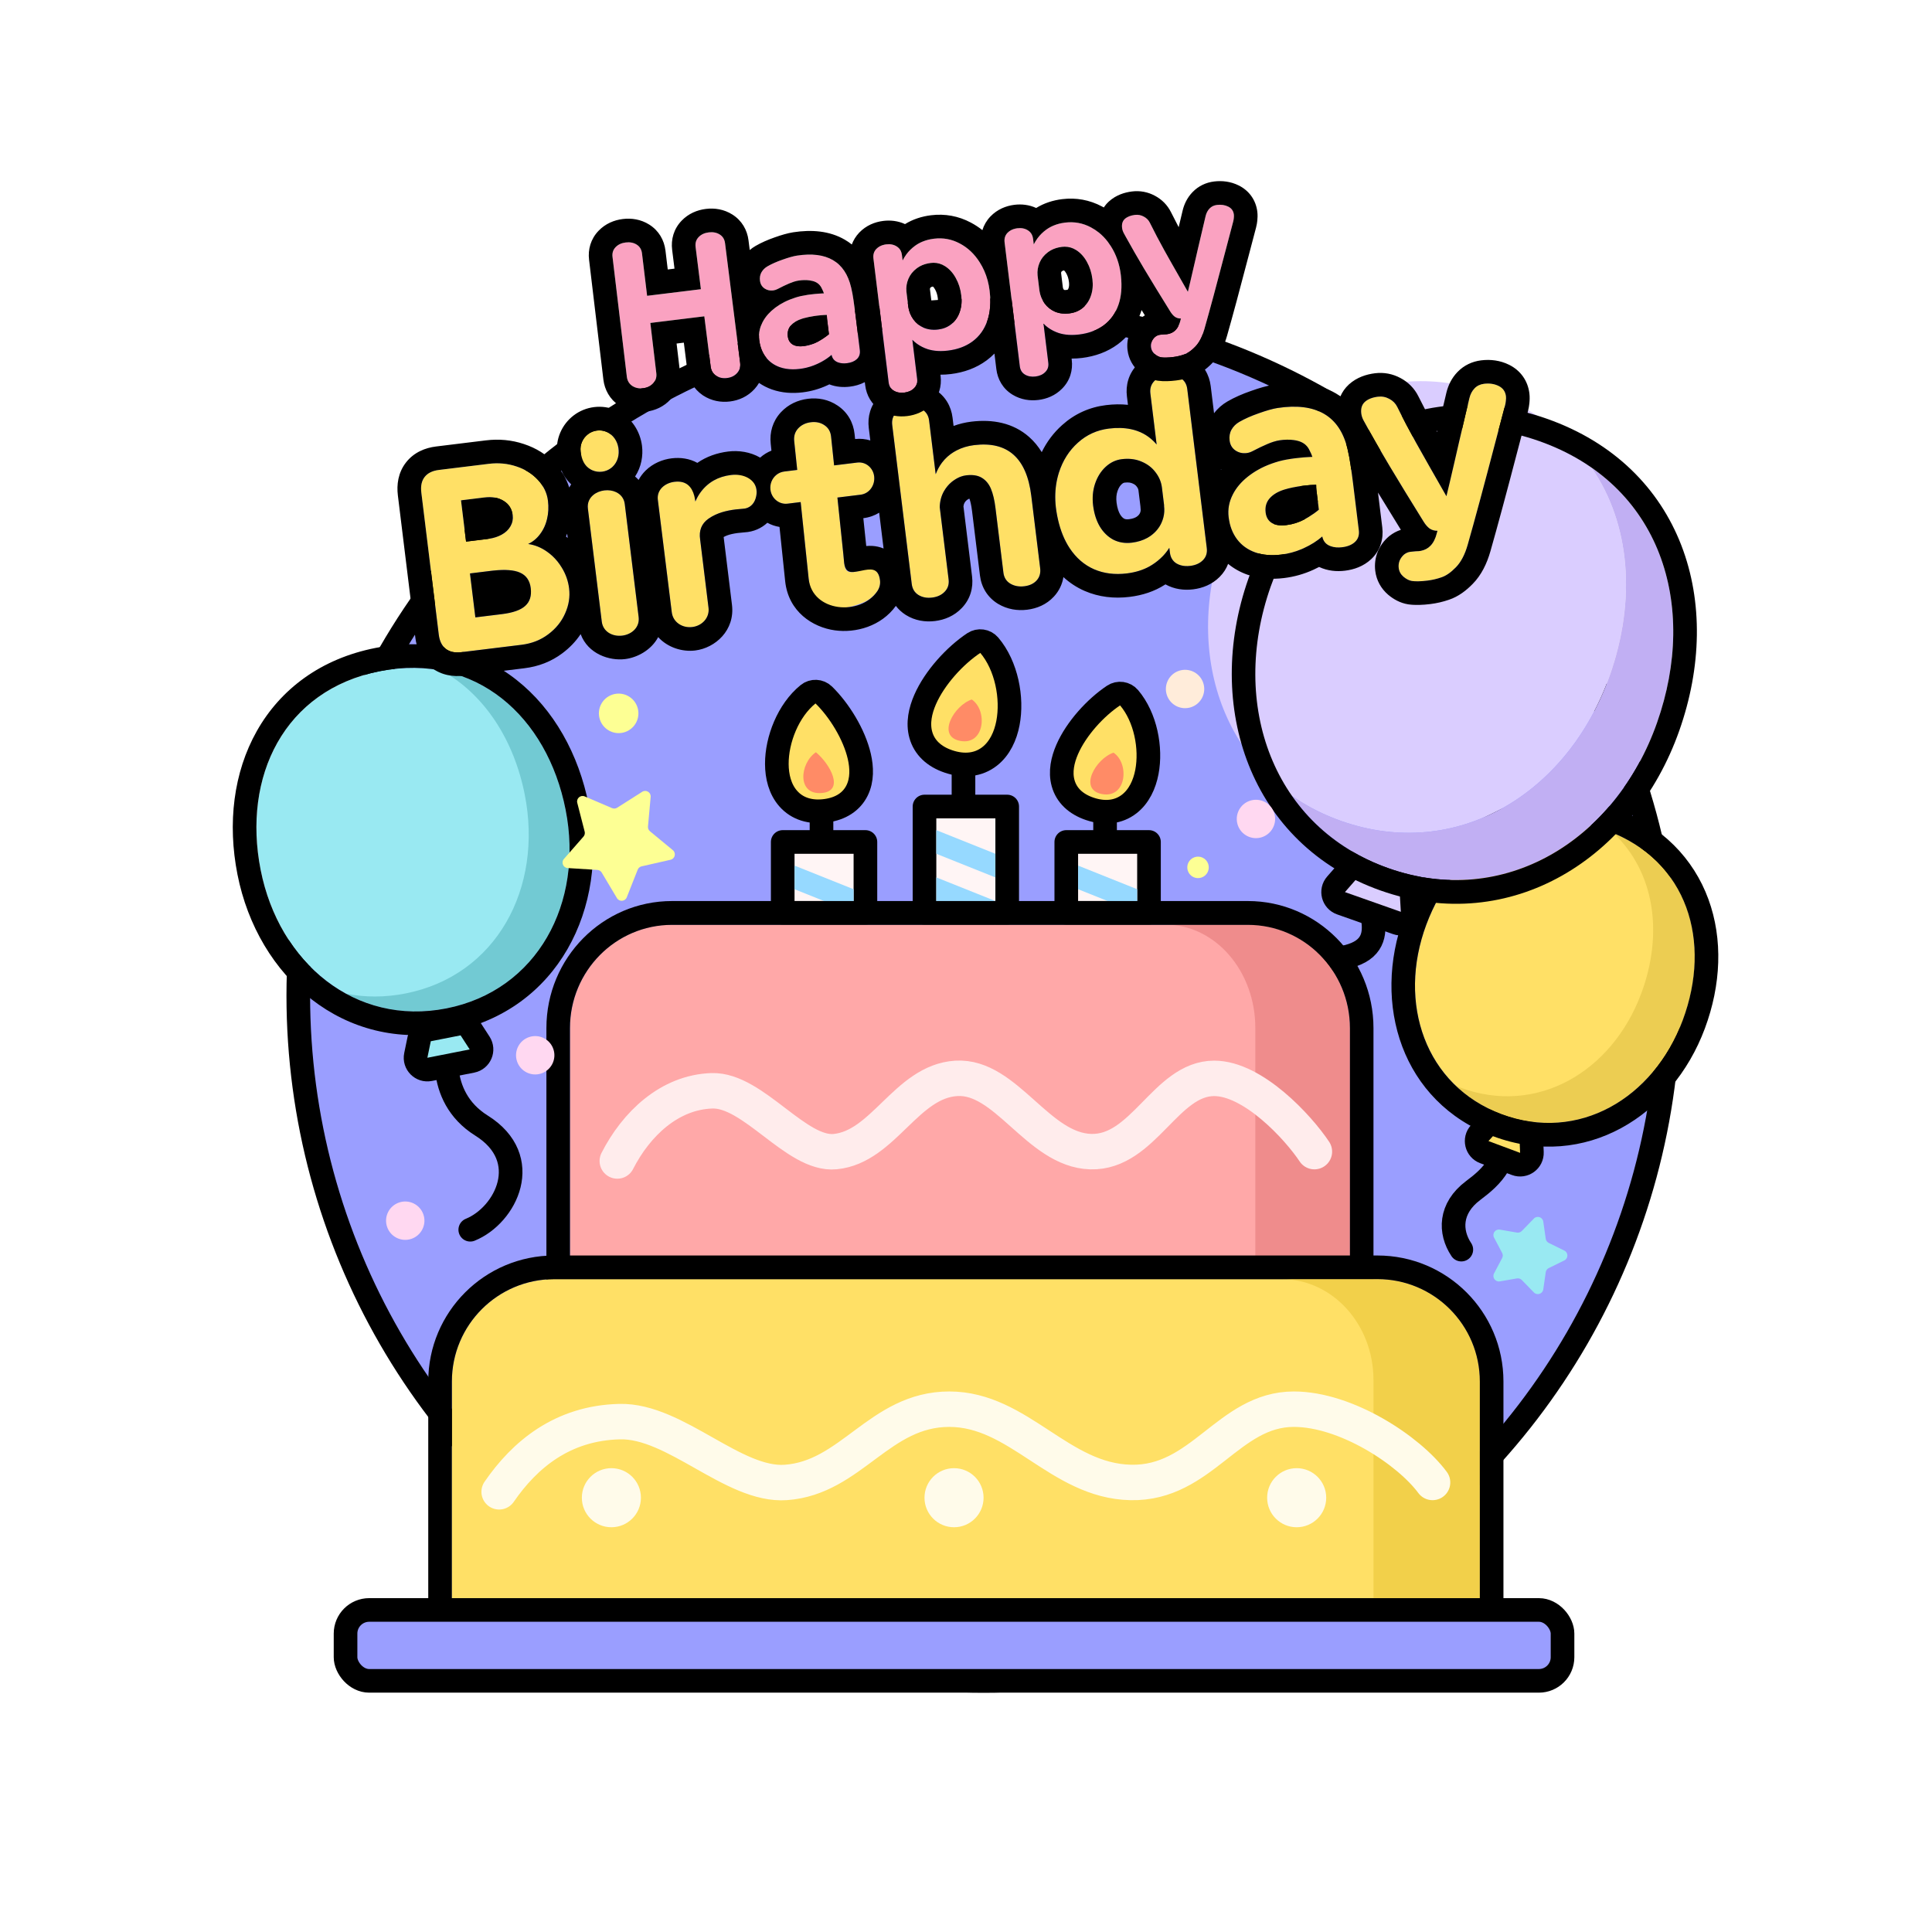 <svg width="512" height="512" viewBox="0 0 512 512" fill="none" xmlns="http://www.w3.org/2000/svg">
<mask id="path-1-outside-1_39_1580" maskUnits="userSpaceOnUse" x="54.948" y="41.262" width="407" height="414" fill="black">
<rect fill="white" x="54.948" y="41.262" width="407" height="414"/>
<path fill-rule="evenodd" clip-rule="evenodd" d="M325.495 54.758C324.619 54.323 323.621 54.174 322.5 54.312C321.707 54.409 321.055 54.726 320.543 55.261C320.046 55.777 319.699 56.441 319.501 57.253C319.162 58.624 318.466 61.58 317.413 66.12C316.265 71.161 315.394 74.899 314.8 77.335L313.764 75.519C311.602 71.742 309.859 68.666 308.535 66.291C307.209 63.899 305.941 61.482 304.731 59.04C304.381 58.33 303.842 57.784 303.112 57.401C302.38 57.001 301.601 56.852 300.773 56.953C299.618 57.095 298.725 57.45 298.095 58.017C297.482 58.583 297.238 59.374 297.363 60.391C297.422 60.874 297.576 61.345 297.825 61.804C299.452 64.79 301.246 67.93 303.208 71.224C305.168 74.501 307.478 78.278 310.138 82.554C310.51 83.156 310.917 83.622 311.36 83.953C311.818 84.264 312.353 84.417 312.965 84.412L312.838 84.874C312.558 86.011 312.122 86.878 311.53 87.476C310.941 88.091 310.163 88.457 309.198 88.576C309.042 88.595 308.808 88.606 308.493 88.61C308.232 88.624 307.869 88.66 307.404 88.717C306.955 88.772 306.532 88.956 306.132 89.267C305.752 89.594 305.452 89.998 305.231 90.48C305.171 90.629 305.123 90.779 305.086 90.932C300.056 89.643 294.939 88.567 289.747 87.716C290.762 87.317 291.687 86.807 292.523 86.187C294.319 84.846 295.611 83.042 296.4 80.775C297.19 78.508 297.395 75.832 297.016 72.746C296.673 69.953 295.797 67.452 294.388 65.245C292.997 63.036 291.235 61.371 289.102 60.25C286.968 59.112 284.685 58.693 282.254 58.991C280.323 59.228 278.658 59.852 277.26 60.864C275.861 61.876 274.761 63.175 273.958 64.761L273.777 63.287C273.654 62.287 273.195 61.538 272.398 61.041C271.62 60.542 270.687 60.359 269.601 60.492C268.515 60.625 267.646 61.03 266.993 61.705C266.359 62.378 266.102 63.214 266.225 64.214L268.844 85.542C266.417 85.432 263.978 85.371 261.528 85.359C261.567 85.255 261.605 85.15 261.642 85.043C262.431 82.776 262.637 80.1 262.258 77.013C261.915 74.22 261.039 71.72 259.63 69.513C258.239 67.304 256.477 65.639 254.344 64.518C252.209 63.38 249.927 62.96 247.496 63.259C245.565 63.496 243.9 64.12 242.501 65.132C241.103 66.144 240.003 67.443 239.2 69.029L239.019 67.555C238.896 66.555 238.437 65.806 237.64 65.309C236.862 64.809 235.929 64.626 234.843 64.76C233.757 64.893 232.887 65.297 232.235 65.972C231.6 66.645 231.344 67.482 231.467 68.482L233.786 87.367C231.621 87.693 229.47 88.059 227.331 88.463L226.694 83.27C226.514 81.805 226.34 80.531 226.172 79.449C226.019 78.348 225.816 77.261 225.562 76.19C224.755 72.754 223.145 70.335 220.733 68.934C218.321 67.532 215.14 67.135 211.189 67.743C210.228 67.896 208.959 68.253 207.383 68.814C205.822 69.356 204.486 69.948 203.375 70.592C202.689 70.992 202.158 71.521 201.784 72.179C201.425 72.818 201.298 73.56 201.401 74.405C201.509 75.284 201.907 75.962 202.596 76.437C203.282 76.895 204.048 77.073 204.893 76.969C205.289 76.92 205.685 76.793 206.08 76.587C207.214 75.993 208.247 75.498 209.179 75.104C210.11 74.709 210.929 74.46 211.633 74.356C213.009 74.152 214.238 74.185 215.321 74.455C216.404 74.724 217.184 75.302 217.66 76.189C217.98 76.797 218.21 77.32 218.351 77.758C218.315 77.745 218.253 77.744 218.167 77.754C217.122 77.795 216.048 77.883 214.945 78.019C213.548 78.19 212.401 78.401 211.504 78.651C209.204 79.301 207.244 80.224 205.623 81.421C204 82.6 202.809 83.945 202.049 85.456C201.288 86.95 201.004 88.49 201.199 90.076C201.419 91.869 202 93.39 202.941 94.64C202.993 94.708 203.046 94.775 203.1 94.841C200.746 95.643 198.414 96.492 196.105 97.388C196.186 97.011 196.2 96.609 196.147 96.183L192.148 64.463C192.021 63.428 191.549 62.655 190.734 62.143C189.918 61.63 188.95 61.443 187.83 61.581C186.709 61.718 185.815 62.134 185.148 62.829C184.481 63.523 184.21 64.388 184.337 65.422L185.741 76.643L171.492 78.392L170.136 67.139C170.009 66.105 169.538 65.332 168.722 64.819C167.907 64.307 166.939 64.119 165.818 64.257C164.698 64.394 163.804 64.811 163.136 65.505C162.469 66.2 162.199 67.064 162.326 68.098L166.119 99.843C166.248 100.895 166.723 101.703 167.545 102.267C168.382 102.812 169.352 103.017 170.456 102.881C171.559 102.746 172.442 102.313 173.105 101.584C173.784 100.836 174.058 99.936 173.929 98.884L172.349 85.585L186.65 83.829L188.337 97.141C188.466 98.193 188.942 99.001 189.764 99.565C189.902 99.655 190.044 99.736 190.189 99.808C180.267 104.076 170.809 109.218 161.913 115.138C161.57 114.867 161.192 114.642 160.778 114.462C159.964 114.109 159.111 113.988 158.219 114.097C157.326 114.207 156.528 114.531 155.824 115.071C155.121 115.61 154.592 116.286 154.239 117.1C153.886 117.913 153.764 118.766 153.874 119.659L153.997 120.663L154.004 120.715C150.524 123.312 147.143 126.033 143.866 128.871C143.503 128.286 143.071 127.728 142.569 127.196C141.078 125.567 139.176 124.374 136.864 123.616C134.548 122.835 132.097 122.604 129.508 122.922L116.322 124.541C114.604 124.752 113.344 125.371 112.541 126.398C111.739 127.425 111.443 128.798 111.654 130.516L115.304 160.24C111.409 165.695 107.814 171.378 104.542 177.265C103.27 177.409 101.979 177.608 100.672 177.866C75.242 182.879 64.204 205.839 69.07 230.519C71.099 240.811 75.796 249.733 82.335 256.292C82.231 258.793 82.179 261.308 82.179 263.835C82.179 305.132 96.205 343.153 119.753 373.394V429.787H97.835C96.105 429.787 94.703 431.189 94.703 432.918V439.181C94.703 440.91 96.105 442.312 97.835 442.312H407.821C409.551 442.312 410.953 440.91 410.953 439.181V432.918C410.953 431.189 409.551 429.787 407.821 429.787H392.166V384.498C417.03 357.413 433.636 322.624 437.993 284.123C441.285 280.214 443.996 275.574 445.937 270.365C452.467 252.842 448.969 234.774 434.847 224.78C433.622 219.292 432.145 213.9 430.427 208.616C433.981 203.537 436.933 197.803 439.142 191.539C450.171 160.274 440.149 128.239 407.962 116.885C404.275 115.584 400.645 114.678 397.089 114.138L398.871 107.378C398.95 107.097 399.016 106.715 399.07 106.233C399.121 105.728 399.128 105.32 399.089 105.007C398.936 103.758 398.293 102.852 397.159 102.289C396.025 101.726 394.733 101.533 393.283 101.712C392.257 101.838 391.412 102.247 390.75 102.94C390.107 103.608 389.658 104.467 389.402 105.517C389.055 106.92 388.42 109.602 387.497 113.563C382.961 113.715 378.59 114.478 374.428 115.79C372.994 113.16 371.614 110.506 370.288 107.83C369.835 106.912 369.137 106.205 368.193 105.71C367.246 105.192 366.237 104.998 365.166 105.13C363.671 105.314 362.516 105.772 361.7 106.507C360.906 107.238 360.591 108.262 360.752 109.579C360.829 110.203 361.028 110.813 361.35 111.408C362.756 113.987 364.258 116.656 365.857 119.413L365.676 119.511C361.369 116.371 356.916 113.42 352.33 110.669C351.873 110.301 351.389 109.968 350.877 109.67C350.389 109.386 349.876 109.135 349.339 108.914C338.407 102.643 326.747 97.495 314.518 93.628C315.229 93.257 315.964 92.682 316.72 91.905C317.763 90.849 318.573 89.315 319.148 87.302C320.568 82.332 322.486 75.219 324.902 65.961L326.818 58.691C326.879 58.473 326.93 58.178 326.972 57.806C327.012 57.416 327.017 57.1 326.987 56.859C326.868 55.893 326.371 55.193 325.495 54.758ZM215.447 91.133C214.8 91.302 214.155 91.474 213.511 91.65C213.344 91.678 213.175 91.703 213.005 91.724C211.781 91.874 210.801 91.732 210.065 91.297C209.327 90.845 208.897 90.128 208.777 89.145C208.635 87.99 208.909 87.02 209.601 86.235C210.292 85.45 211.286 84.856 212.584 84.451C213.714 84.103 215.046 83.834 216.581 83.646C217.598 83.521 218.448 83.46 219.131 83.464C219.13 83.884 219.146 84.232 219.18 84.508L219.679 88.568C218.854 89.264 217.868 89.928 216.721 90.559C216.308 90.779 215.883 90.971 215.447 91.133ZM252.539 85.539C249.531 85.673 246.542 85.882 243.575 86.164C242.997 85.752 242.494 85.252 242.065 84.664C241.349 83.684 240.898 82.576 240.711 81.339L240.21 77.253C240.102 76.094 240.279 74.969 240.74 73.88C241.202 72.791 241.937 71.869 242.947 71.115C243.955 70.344 245.192 69.868 246.657 69.688C248.019 69.521 249.279 69.804 250.437 70.537C251.594 71.27 252.545 72.317 253.29 73.678C254.052 75.037 254.537 76.561 254.744 78.251C254.939 79.837 254.811 81.288 254.36 82.603C253.975 83.768 253.368 84.746 252.539 85.539ZM276.573 86.057C276.664 86.065 276.755 86.073 276.846 86.082C276.742 85.986 276.64 85.887 276.539 85.787L276.573 86.057ZM283.371 83.058C284.785 82.884 285.984 82.387 286.968 81.566C287.967 80.726 288.684 79.649 289.118 78.336C289.569 77.02 289.697 75.569 289.502 73.983C289.295 72.293 288.81 70.769 288.048 69.41C287.304 68.049 286.352 67.002 285.195 66.269C284.037 65.536 282.778 65.253 281.415 65.421C279.95 65.6 278.713 66.076 277.705 66.847C276.695 67.601 275.96 68.523 275.499 69.612C275.037 70.701 274.86 71.826 274.968 72.985L275.469 77.071C275.656 78.308 276.107 79.417 276.823 80.397C277.538 81.376 278.46 82.112 279.588 82.603C280.731 83.076 281.992 83.227 283.371 83.058ZM133.502 132.759C134.807 133.568 135.583 134.738 135.831 136.269C133.664 138.39 131.551 140.565 129.494 142.793C129.376 142.811 129.256 142.827 129.135 142.842L123.512 143.532L122.168 132.588L128.393 131.824C130.424 131.575 132.127 131.886 133.502 132.759Z"/>
</mask>
<path fill-rule="evenodd" clip-rule="evenodd" d="M325.495 54.758C324.619 54.323 323.621 54.174 322.5 54.312C321.707 54.409 321.055 54.726 320.543 55.261C320.046 55.777 319.699 56.441 319.501 57.253C319.162 58.624 318.466 61.58 317.413 66.12C316.265 71.161 315.394 74.899 314.8 77.335L313.764 75.519C311.602 71.742 309.859 68.666 308.535 66.291C307.209 63.899 305.941 61.482 304.731 59.04C304.381 58.33 303.842 57.784 303.112 57.401C302.38 57.001 301.601 56.852 300.773 56.953C299.618 57.095 298.725 57.45 298.095 58.017C297.482 58.583 297.238 59.374 297.363 60.391C297.422 60.874 297.576 61.345 297.825 61.804C299.452 64.79 301.246 67.93 303.208 71.224C305.168 74.501 307.478 78.278 310.138 82.554C310.51 83.156 310.917 83.622 311.36 83.953C311.818 84.264 312.353 84.417 312.965 84.412L312.838 84.874C312.558 86.011 312.122 86.878 311.53 87.476C310.941 88.091 310.163 88.457 309.198 88.576C309.042 88.595 308.808 88.606 308.493 88.61C308.232 88.624 307.869 88.66 307.404 88.717C306.955 88.772 306.532 88.956 306.132 89.267C305.752 89.594 305.452 89.998 305.231 90.48C305.171 90.629 305.123 90.779 305.086 90.932C300.056 89.643 294.939 88.567 289.747 87.716C290.762 87.317 291.687 86.807 292.523 86.187C294.319 84.846 295.611 83.042 296.4 80.775C297.19 78.508 297.395 75.832 297.016 72.746C296.673 69.953 295.797 67.452 294.388 65.245C292.997 63.036 291.235 61.371 289.102 60.25C286.968 59.112 284.685 58.693 282.254 58.991C280.323 59.228 278.658 59.852 277.26 60.864C275.861 61.876 274.761 63.175 273.958 64.761L273.777 63.287C273.654 62.287 273.195 61.538 272.398 61.041C271.62 60.542 270.687 60.359 269.601 60.492C268.515 60.625 267.646 61.03 266.993 61.705C266.359 62.378 266.102 63.214 266.225 64.214L268.844 85.542C266.417 85.432 263.978 85.371 261.528 85.359C261.567 85.255 261.605 85.15 261.642 85.043C262.431 82.776 262.637 80.1 262.258 77.013C261.915 74.22 261.039 71.72 259.63 69.513C258.239 67.304 256.477 65.639 254.344 64.518C252.209 63.38 249.927 62.96 247.496 63.259C245.565 63.496 243.9 64.12 242.501 65.132C241.103 66.144 240.003 67.443 239.2 69.029L239.019 67.555C238.896 66.555 238.437 65.806 237.64 65.309C236.862 64.809 235.929 64.626 234.843 64.76C233.757 64.893 232.887 65.297 232.235 65.972C231.6 66.645 231.344 67.482 231.467 68.482L233.786 87.367C231.621 87.693 229.47 88.059 227.331 88.463L226.694 83.27C226.514 81.805 226.34 80.531 226.172 79.449C226.019 78.348 225.816 77.261 225.562 76.19C224.755 72.754 223.145 70.335 220.733 68.934C218.321 67.532 215.14 67.135 211.189 67.743C210.228 67.896 208.959 68.253 207.383 68.814C205.822 69.356 204.486 69.948 203.375 70.592C202.689 70.992 202.158 71.521 201.784 72.179C201.425 72.818 201.298 73.56 201.401 74.405C201.509 75.284 201.907 75.962 202.596 76.437C203.282 76.895 204.048 77.073 204.893 76.969C205.289 76.92 205.685 76.793 206.08 76.587C207.214 75.993 208.247 75.498 209.179 75.104C210.11 74.709 210.929 74.46 211.633 74.356C213.009 74.152 214.238 74.185 215.321 74.455C216.404 74.724 217.184 75.302 217.66 76.189C217.98 76.797 218.21 77.32 218.351 77.758C218.315 77.745 218.253 77.744 218.167 77.754C217.122 77.795 216.048 77.883 214.945 78.019C213.548 78.19 212.401 78.401 211.504 78.651C209.204 79.301 207.244 80.224 205.623 81.421C204 82.6 202.809 83.945 202.049 85.456C201.288 86.95 201.004 88.49 201.199 90.076C201.419 91.869 202 93.39 202.941 94.64C202.993 94.708 203.046 94.775 203.1 94.841C200.746 95.643 198.414 96.492 196.105 97.388C196.186 97.011 196.2 96.609 196.147 96.183L192.148 64.463C192.021 63.428 191.549 62.655 190.734 62.143C189.918 61.63 188.95 61.443 187.83 61.581C186.709 61.718 185.815 62.134 185.148 62.829C184.481 63.523 184.21 64.388 184.337 65.422L185.741 76.643L171.492 78.392L170.136 67.139C170.009 66.105 169.538 65.332 168.722 64.819C167.907 64.307 166.939 64.119 165.818 64.257C164.698 64.394 163.804 64.811 163.136 65.505C162.469 66.2 162.199 67.064 162.326 68.098L166.119 99.843C166.248 100.895 166.723 101.703 167.545 102.267C168.382 102.812 169.352 103.017 170.456 102.881C171.559 102.746 172.442 102.313 173.105 101.584C173.784 100.836 174.058 99.936 173.929 98.884L172.349 85.585L186.65 83.829L188.337 97.141C188.466 98.193 188.942 99.001 189.764 99.565C189.902 99.655 190.044 99.736 190.189 99.808C180.267 104.076 170.809 109.218 161.913 115.138C161.57 114.867 161.192 114.642 160.778 114.462C159.964 114.109 159.111 113.988 158.219 114.097C157.326 114.207 156.528 114.531 155.824 115.071C155.121 115.61 154.592 116.286 154.239 117.1C153.886 117.913 153.764 118.766 153.874 119.659L153.997 120.663L154.004 120.715C150.524 123.312 147.143 126.033 143.866 128.871C143.503 128.286 143.071 127.728 142.569 127.196C141.078 125.567 139.176 124.374 136.864 123.616C134.548 122.835 132.097 122.604 129.508 122.922L116.322 124.541C114.604 124.752 113.344 125.371 112.541 126.398C111.739 127.425 111.443 128.798 111.654 130.516L115.304 160.24C111.409 165.695 107.814 171.378 104.542 177.265C103.27 177.409 101.979 177.608 100.672 177.866C75.242 182.879 64.204 205.839 69.07 230.519C71.099 240.811 75.796 249.733 82.335 256.292C82.231 258.793 82.179 261.308 82.179 263.835C82.179 305.132 96.205 343.153 119.753 373.394V429.787H97.835C96.105 429.787 94.703 431.189 94.703 432.918V439.181C94.703 440.91 96.105 442.312 97.835 442.312H407.821C409.551 442.312 410.953 440.91 410.953 439.181V432.918C410.953 431.189 409.551 429.787 407.821 429.787H392.166V384.498C417.03 357.413 433.636 322.624 437.993 284.123C441.285 280.214 443.996 275.574 445.937 270.365C452.467 252.842 448.969 234.774 434.847 224.78C433.622 219.292 432.145 213.9 430.427 208.616C433.981 203.537 436.933 197.803 439.142 191.539C450.171 160.274 440.149 128.239 407.962 116.885C404.275 115.584 400.645 114.678 397.089 114.138L398.871 107.378C398.95 107.097 399.016 106.715 399.07 106.233C399.121 105.728 399.128 105.32 399.089 105.007C398.936 103.758 398.293 102.852 397.159 102.289C396.025 101.726 394.733 101.533 393.283 101.712C392.257 101.838 391.412 102.247 390.75 102.94C390.107 103.608 389.658 104.467 389.402 105.517C389.055 106.92 388.42 109.602 387.497 113.563C382.961 113.715 378.59 114.478 374.428 115.79C372.994 113.16 371.614 110.506 370.288 107.83C369.835 106.912 369.137 106.205 368.193 105.71C367.246 105.192 366.237 104.998 365.166 105.13C363.671 105.314 362.516 105.772 361.7 106.507C360.906 107.238 360.591 108.262 360.752 109.579C360.829 110.203 361.028 110.813 361.35 111.408C362.756 113.987 364.258 116.656 365.857 119.413L365.676 119.511C361.369 116.371 356.916 113.42 352.33 110.669C351.873 110.301 351.389 109.968 350.877 109.67C350.389 109.386 349.876 109.135 349.339 108.914C338.407 102.643 326.747 97.495 314.518 93.628C315.229 93.257 315.964 92.682 316.72 91.905C317.763 90.849 318.573 89.315 319.148 87.302C320.568 82.332 322.486 75.219 324.902 65.961L326.818 58.691C326.879 58.473 326.93 58.178 326.972 57.806C327.012 57.416 327.017 57.1 326.987 56.859C326.868 55.893 326.371 55.193 325.495 54.758ZM215.447 91.133C214.8 91.302 214.155 91.474 213.511 91.65C213.344 91.678 213.175 91.703 213.005 91.724C211.781 91.874 210.801 91.732 210.065 91.297C209.327 90.845 208.897 90.128 208.777 89.145C208.635 87.99 208.909 87.02 209.601 86.235C210.292 85.45 211.286 84.856 212.584 84.451C213.714 84.103 215.046 83.834 216.581 83.646C217.598 83.521 218.448 83.46 219.131 83.464C219.13 83.884 219.146 84.232 219.18 84.508L219.679 88.568C218.854 89.264 217.868 89.928 216.721 90.559C216.308 90.779 215.883 90.971 215.447 91.133ZM252.539 85.539C249.531 85.673 246.542 85.882 243.575 86.164C242.997 85.752 242.494 85.252 242.065 84.664C241.349 83.684 240.898 82.576 240.711 81.339L240.21 77.253C240.102 76.094 240.279 74.969 240.74 73.88C241.202 72.791 241.937 71.869 242.947 71.115C243.955 70.344 245.192 69.868 246.657 69.688C248.019 69.521 249.279 69.804 250.437 70.537C251.594 71.27 252.545 72.317 253.29 73.678C254.052 75.037 254.537 76.561 254.744 78.251C254.939 79.837 254.811 81.288 254.36 82.603C253.975 83.768 253.368 84.746 252.539 85.539ZM276.573 86.057C276.664 86.065 276.755 86.073 276.846 86.082C276.742 85.986 276.64 85.887 276.539 85.787L276.573 86.057ZM283.371 83.058C284.785 82.884 285.984 82.387 286.968 81.566C287.967 80.726 288.684 79.649 289.118 78.336C289.569 77.02 289.697 75.569 289.502 73.983C289.295 72.293 288.81 70.769 288.048 69.41C287.304 68.049 286.352 67.002 285.195 66.269C284.037 65.536 282.778 65.253 281.415 65.421C279.95 65.6 278.713 66.076 277.705 66.847C276.695 67.601 275.96 68.523 275.499 69.612C275.037 70.701 274.86 71.826 274.968 72.985L275.469 77.071C275.656 78.308 276.107 79.417 276.823 80.397C277.538 81.376 278.46 82.112 279.588 82.603C280.731 83.076 281.992 83.227 283.371 83.058ZM133.502 132.759C134.807 133.568 135.583 134.738 135.831 136.269C133.664 138.39 131.551 140.565 129.494 142.793C129.376 142.811 129.256 142.827 129.135 142.842L123.512 143.532L122.168 132.588L128.393 131.824C130.424 131.575 132.127 131.886 133.502 132.759Z" fill="#FFF5F5"/>
<path fill-rule="evenodd" clip-rule="evenodd" d="M325.495 54.758C324.619 54.323 323.621 54.174 322.5 54.312C321.707 54.409 321.055 54.726 320.543 55.261C320.046 55.777 319.699 56.441 319.501 57.253C319.162 58.624 318.466 61.58 317.413 66.12C316.265 71.161 315.394 74.899 314.8 77.335L313.764 75.519C311.602 71.742 309.859 68.666 308.535 66.291C307.209 63.899 305.941 61.482 304.731 59.04C304.381 58.33 303.842 57.784 303.112 57.401C302.38 57.001 301.601 56.852 300.773 56.953C299.618 57.095 298.725 57.45 298.095 58.017C297.482 58.583 297.238 59.374 297.363 60.391C297.422 60.874 297.576 61.345 297.825 61.804C299.452 64.79 301.246 67.93 303.208 71.224C305.168 74.501 307.478 78.278 310.138 82.554C310.51 83.156 310.917 83.622 311.36 83.953C311.818 84.264 312.353 84.417 312.965 84.412L312.838 84.874C312.558 86.011 312.122 86.878 311.53 87.476C310.941 88.091 310.163 88.457 309.198 88.576C309.042 88.595 308.808 88.606 308.493 88.61C308.232 88.624 307.869 88.66 307.404 88.717C306.955 88.772 306.532 88.956 306.132 89.267C305.752 89.594 305.452 89.998 305.231 90.48C305.171 90.629 305.123 90.779 305.086 90.932C300.056 89.643 294.939 88.567 289.747 87.716C290.762 87.317 291.687 86.807 292.523 86.187C294.319 84.846 295.611 83.042 296.4 80.775C297.19 78.508 297.395 75.832 297.016 72.746C296.673 69.953 295.797 67.452 294.388 65.245C292.997 63.036 291.235 61.371 289.102 60.25C286.968 59.112 284.685 58.693 282.254 58.991C280.323 59.228 278.658 59.852 277.26 60.864C275.861 61.876 274.761 63.175 273.958 64.761L273.777 63.287C273.654 62.287 273.195 61.538 272.398 61.041C271.62 60.542 270.687 60.359 269.601 60.492C268.515 60.625 267.646 61.03 266.993 61.705C266.359 62.378 266.102 63.214 266.225 64.214L268.844 85.542C266.417 85.432 263.978 85.371 261.528 85.359C261.567 85.255 261.605 85.15 261.642 85.043C262.431 82.776 262.637 80.1 262.258 77.013C261.915 74.22 261.039 71.72 259.63 69.513C258.239 67.304 256.477 65.639 254.344 64.518C252.209 63.38 249.927 62.96 247.496 63.259C245.565 63.496 243.9 64.12 242.501 65.132C241.103 66.144 240.003 67.443 239.2 69.029L239.019 67.555C238.896 66.555 238.437 65.806 237.64 65.309C236.862 64.809 235.929 64.626 234.843 64.76C233.757 64.893 232.887 65.297 232.235 65.972C231.6 66.645 231.344 67.482 231.467 68.482L233.786 87.367C231.621 87.693 229.47 88.059 227.331 88.463L226.694 83.27C226.514 81.805 226.34 80.531 226.172 79.449C226.019 78.348 225.816 77.261 225.562 76.19C224.755 72.754 223.145 70.335 220.733 68.934C218.321 67.532 215.14 67.135 211.189 67.743C210.228 67.896 208.959 68.253 207.383 68.814C205.822 69.356 204.486 69.948 203.375 70.592C202.689 70.992 202.158 71.521 201.784 72.179C201.425 72.818 201.298 73.56 201.401 74.405C201.509 75.284 201.907 75.962 202.596 76.437C203.282 76.895 204.048 77.073 204.893 76.969C205.289 76.92 205.685 76.793 206.08 76.587C207.214 75.993 208.247 75.498 209.179 75.104C210.11 74.709 210.929 74.46 211.633 74.356C213.009 74.152 214.238 74.185 215.321 74.455C216.404 74.724 217.184 75.302 217.66 76.189C217.98 76.797 218.21 77.32 218.351 77.758C218.315 77.745 218.253 77.744 218.167 77.754C217.122 77.795 216.048 77.883 214.945 78.019C213.548 78.19 212.401 78.401 211.504 78.651C209.204 79.301 207.244 80.224 205.623 81.421C204 82.6 202.809 83.945 202.049 85.456C201.288 86.95 201.004 88.49 201.199 90.076C201.419 91.869 202 93.39 202.941 94.64C202.993 94.708 203.046 94.775 203.1 94.841C200.746 95.643 198.414 96.492 196.105 97.388C196.186 97.011 196.2 96.609 196.147 96.183L192.148 64.463C192.021 63.428 191.549 62.655 190.734 62.143C189.918 61.63 188.95 61.443 187.83 61.581C186.709 61.718 185.815 62.134 185.148 62.829C184.481 63.523 184.21 64.388 184.337 65.422L185.741 76.643L171.492 78.392L170.136 67.139C170.009 66.105 169.538 65.332 168.722 64.819C167.907 64.307 166.939 64.119 165.818 64.257C164.698 64.394 163.804 64.811 163.136 65.505C162.469 66.2 162.199 67.064 162.326 68.098L166.119 99.843C166.248 100.895 166.723 101.703 167.545 102.267C168.382 102.812 169.352 103.017 170.456 102.881C171.559 102.746 172.442 102.313 173.105 101.584C173.784 100.836 174.058 99.936 173.929 98.884L172.349 85.585L186.65 83.829L188.337 97.141C188.466 98.193 188.942 99.001 189.764 99.565C189.902 99.655 190.044 99.736 190.189 99.808C180.267 104.076 170.809 109.218 161.913 115.138C161.57 114.867 161.192 114.642 160.778 114.462C159.964 114.109 159.111 113.988 158.219 114.097C157.326 114.207 156.528 114.531 155.824 115.071C155.121 115.61 154.592 116.286 154.239 117.1C153.886 117.913 153.764 118.766 153.874 119.659L153.997 120.663L154.004 120.715C150.524 123.312 147.143 126.033 143.866 128.871C143.503 128.286 143.071 127.728 142.569 127.196C141.078 125.567 139.176 124.374 136.864 123.616C134.548 122.835 132.097 122.604 129.508 122.922L116.322 124.541C114.604 124.752 113.344 125.371 112.541 126.398C111.739 127.425 111.443 128.798 111.654 130.516L115.304 160.24C111.409 165.695 107.814 171.378 104.542 177.265C103.27 177.409 101.979 177.608 100.672 177.866C75.242 182.879 64.204 205.839 69.07 230.519C71.099 240.811 75.796 249.733 82.335 256.292C82.231 258.793 82.179 261.308 82.179 263.835C82.179 305.132 96.205 343.153 119.753 373.394V429.787H97.835C96.105 429.787 94.703 431.189 94.703 432.918V439.181C94.703 440.91 96.105 442.312 97.835 442.312H407.821C409.551 442.312 410.953 440.91 410.953 439.181V432.918C410.953 431.189 409.551 429.787 407.821 429.787H392.166V384.498C417.03 357.413 433.636 322.624 437.993 284.123C441.285 280.214 443.996 275.574 445.937 270.365C452.467 252.842 448.969 234.774 434.847 224.78C433.622 219.292 432.145 213.9 430.427 208.616C433.981 203.537 436.933 197.803 439.142 191.539C450.171 160.274 440.149 128.239 407.962 116.885C404.275 115.584 400.645 114.678 397.089 114.138L398.871 107.378C398.95 107.097 399.016 106.715 399.07 106.233C399.121 105.728 399.128 105.32 399.089 105.007C398.936 103.758 398.293 102.852 397.159 102.289C396.025 101.726 394.733 101.533 393.283 101.712C392.257 101.838 391.412 102.247 390.75 102.94C390.107 103.608 389.658 104.467 389.402 105.517C389.055 106.92 388.42 109.602 387.497 113.563C382.961 113.715 378.59 114.478 374.428 115.79C372.994 113.16 371.614 110.506 370.288 107.83C369.835 106.912 369.137 106.205 368.193 105.71C367.246 105.192 366.237 104.998 365.166 105.13C363.671 105.314 362.516 105.772 361.7 106.507C360.906 107.238 360.591 108.262 360.752 109.579C360.829 110.203 361.028 110.813 361.35 111.408C362.756 113.987 364.258 116.656 365.857 119.413L365.676 119.511C361.369 116.371 356.916 113.42 352.33 110.669C351.873 110.301 351.389 109.968 350.877 109.67C350.389 109.386 349.876 109.135 349.339 108.914C338.407 102.643 326.747 97.495 314.518 93.628C315.229 93.257 315.964 92.682 316.72 91.905C317.763 90.849 318.573 89.315 319.148 87.302C320.568 82.332 322.486 75.219 324.902 65.961L326.818 58.691C326.879 58.473 326.93 58.178 326.972 57.806C327.012 57.416 327.017 57.1 326.987 56.859C326.868 55.893 326.371 55.193 325.495 54.758ZM215.447 91.133C214.8 91.302 214.155 91.474 213.511 91.65C213.344 91.678 213.175 91.703 213.005 91.724C211.781 91.874 210.801 91.732 210.065 91.297C209.327 90.845 208.897 90.128 208.777 89.145C208.635 87.99 208.909 87.02 209.601 86.235C210.292 85.45 211.286 84.856 212.584 84.451C213.714 84.103 215.046 83.834 216.581 83.646C217.598 83.521 218.448 83.46 219.131 83.464C219.13 83.884 219.146 84.232 219.18 84.508L219.679 88.568C218.854 89.264 217.868 89.928 216.721 90.559C216.308 90.779 215.883 90.971 215.447 91.133ZM252.539 85.539C249.531 85.673 246.542 85.882 243.575 86.164C242.997 85.752 242.494 85.252 242.065 84.664C241.349 83.684 240.898 82.576 240.711 81.339L240.21 77.253C240.102 76.094 240.279 74.969 240.74 73.88C241.202 72.791 241.937 71.869 242.947 71.115C243.955 70.344 245.192 69.868 246.657 69.688C248.019 69.521 249.279 69.804 250.437 70.537C251.594 71.27 252.545 72.317 253.29 73.678C254.052 75.037 254.537 76.561 254.744 78.251C254.939 79.837 254.811 81.288 254.36 82.603C253.975 83.768 253.368 84.746 252.539 85.539ZM276.573 86.057C276.664 86.065 276.755 86.073 276.846 86.082C276.742 85.986 276.64 85.887 276.539 85.787L276.573 86.057ZM283.371 83.058C284.785 82.884 285.984 82.387 286.968 81.566C287.967 80.726 288.684 79.649 289.118 78.336C289.569 77.02 289.697 75.569 289.502 73.983C289.295 72.293 288.81 70.769 288.048 69.41C287.304 68.049 286.352 67.002 285.195 66.269C284.037 65.536 282.778 65.253 281.415 65.421C279.95 65.6 278.713 66.076 277.705 66.847C276.695 67.601 275.96 68.523 275.499 69.612C275.037 70.701 274.86 71.826 274.968 72.985L275.469 77.071C275.656 78.308 276.107 79.417 276.823 80.397C277.538 81.376 278.46 82.112 279.588 82.603C280.731 83.076 281.992 83.227 283.371 83.058ZM133.502 132.759C134.807 133.568 135.583 134.738 135.831 136.269C133.664 138.39 131.551 140.565 129.494 142.793C129.376 142.811 129.256 142.827 129.135 142.842L123.512 143.532L122.168 132.588L128.393 131.824C130.424 131.575 132.127 131.886 133.502 132.759Z" stroke="white" stroke-width="25.049" mask="url(#path-1-outside-1_39_1580)"/>
<circle cx="260.656" cy="263.834" r="181.608" fill="#9A9EFF" stroke="black" stroke-width="6.262"/>
<path d="M399.791 296.719C399.791 307.667 395.562 311.633 390.398 315.506C384.135 320.203 384.135 326.465 387.266 331.162" stroke="black" stroke-width="6.262" stroke-linecap="round" stroke-linejoin="round"/>
<path d="M392.14 300.29L394.224 297.992C395.085 297.044 396.437 296.715 397.637 297.162L403.807 299.461C404.987 299.901 405.789 301.005 405.842 302.264L405.973 305.387C406.066 307.625 403.849 309.234 401.751 308.452L393.366 305.328C391.291 304.555 390.652 301.93 392.14 300.29Z" fill="#FFE066" stroke="black" stroke-width="6.262" stroke-linejoin="round"/>
<path d="M445.936 270.366C438.204 291.116 418.259 302.84 397.96 295.276C377.661 287.712 370.252 265.795 377.984 245.045C385.716 224.295 404.58 212.168 425.96 220.135C447.341 228.102 453.668 249.616 445.936 270.366Z" fill="#FFE066"/>
<path fill-rule="evenodd" clip-rule="evenodd" d="M386.962 288.214C407.261 295.778 427.206 284.054 434.938 263.304C440.847 247.445 438.544 231.14 427.585 220.778C447.659 229.21 453.471 250.151 445.938 270.366C438.206 291.116 418.261 302.84 397.962 295.276C393.191 293.499 389.133 290.928 385.815 287.766C386.193 287.921 386.575 288.07 386.962 288.214Z" fill="#ECCD52"/>
<path fill-rule="evenodd" clip-rule="evenodd" d="M451.806 272.552C443.147 295.79 420.02 310.179 395.775 301.144C371.53 292.11 363.458 266.096 372.117 242.858C376.411 231.335 383.942 221.817 393.82 216.343C403.816 210.804 415.789 209.661 428.148 214.266C440.508 218.872 448.813 227.571 452.746 238.301C456.634 248.904 456.1 261.029 451.806 272.552ZM397.962 295.276C418.261 302.84 438.206 291.115 445.938 270.366C453.67 249.616 447.342 228.101 425.962 220.134C404.581 212.167 385.718 224.295 377.986 245.045C370.254 265.795 377.663 287.712 397.962 295.276Z" fill="black"/>
<path d="M363.619 236.687C359.928 237.707 371.469 252.042 354.171 254.015C333.277 256.399 360.229 292.639 323.281 285.11" stroke="black" stroke-width="6.262" stroke-linecap="round" stroke-linejoin="round"/>
<path d="M354.067 234.352L358.509 229.278C359.353 228.314 360.698 227.962 361.906 228.388L371.877 231.905C373.065 232.324 373.886 233.414 373.961 234.672L374.364 241.455C374.497 243.69 372.309 245.339 370.197 244.594L355.381 239.367C353.292 238.631 352.608 236.018 354.067 234.352Z" fill="#DACDFF" stroke="black" stroke-width="6.262" stroke-linejoin="round"/>
<g filter="url(#filter0_i_39_1580)">
<path d="M439.121 191.55C428.094 222.811 398.55 240.884 367.968 230.097C337.387 219.309 325.721 186.699 336.748 155.439C347.775 124.178 375.69 105.53 407.901 116.892C440.111 128.255 450.148 160.29 439.121 191.55Z" fill="#DACDFF"/>
</g>
<path d="M355.444 217.57C386.025 228.357 415.57 210.284 426.597 179.023C433.617 159.121 432.1 138.905 421.758 123.909C442.801 138.563 448.37 165.328 439.121 191.548C428.094 222.809 398.55 240.882 367.969 230.094C356.906 226.192 348.319 219.434 342.385 210.917C346.256 213.618 350.614 215.866 355.444 217.57Z" fill="#C1AFF3"/>
<path fill-rule="evenodd" clip-rule="evenodd" d="M445.026 193.634C433.115 227.398 400.437 248.191 365.884 236.002C331.331 223.814 318.931 187.12 330.841 153.355C336.762 136.569 347.357 122.779 361.248 114.759C375.257 106.671 392.197 104.713 409.983 110.987C427.768 117.26 439.731 129.414 445.565 144.501C451.35 159.462 450.947 176.847 445.026 193.634ZM367.967 230.097C398.549 240.884 428.093 222.811 439.12 191.55C450.147 160.29 440.11 128.255 407.9 116.892C375.689 105.53 347.774 124.178 336.747 155.439C325.72 186.699 337.386 219.309 367.967 230.097Z" fill="black"/>
<path d="M119.753 273.227C118.317 275.467 115.057 290.448 127.581 298.276C141.618 307.05 134.073 322.058 124.624 325.893" stroke="black" stroke-width="6.262" stroke-linecap="round" stroke-linejoin="round"/>
<path d="M127.104 276.406L124.69 272.679C123.994 271.604 122.713 271.061 121.457 271.309L113.558 272.866C112.322 273.109 111.352 274.07 111.097 275.304L110.191 279.686C109.738 281.879 111.666 283.825 113.863 283.392L125.082 281.18C127.255 280.752 128.308 278.265 127.104 276.406Z" fill="#99E9F2" stroke="black" stroke-width="6.262" stroke-linejoin="round"/>
<path d="M69.07 230.519C73.935 255.199 94.147 271.999 118.29 267.239C142.434 262.48 154.757 239.266 149.892 214.586C145.027 189.906 126.101 172.853 100.671 177.866C75.242 182.879 64.204 205.839 69.07 230.519Z" fill="#99E9F2"/>
<path d="M91.658 263.324C96.632 264.328 101.95 264.367 107.473 263.278C131.616 258.519 143.94 235.305 139.074 210.625C136.181 195.951 128.318 183.973 117.072 177.726C134.054 181.085 146.146 195.572 149.894 214.584C154.759 239.264 142.435 262.477 118.292 267.237C108.517 269.164 99.386 267.557 91.658 263.324Z" fill="#72CAD3"/>
<path fill-rule="evenodd" clip-rule="evenodd" d="M119.504 273.383C91.229 278.957 68.307 259.014 62.928 231.73C60.258 218.187 61.872 204.71 68.057 193.741C74.309 182.655 84.999 174.572 99.463 171.721C113.925 168.87 126.884 172.29 136.875 180.174C146.76 187.975 153.369 199.832 156.038 213.374C161.417 240.659 147.779 267.809 119.504 273.383ZM118.293 267.239C94.149 271.998 73.937 255.198 69.072 230.519C64.207 205.839 75.244 182.878 100.674 177.865C126.104 172.852 145.029 189.906 149.894 214.585C154.76 239.265 142.436 262.479 118.293 267.239Z" fill="black"/>
<path d="M255.333 204.342V218.825" stroke="black" stroke-width="6.262" stroke-linecap="round" stroke-linejoin="round"/>
<path d="M217.707 215.2V229.683" stroke="black" stroke-width="6.262" stroke-linecap="round" stroke-linejoin="round"/>
<path d="M292.855 215.2V229.683" stroke="black" stroke-width="6.262" stroke-linecap="round" stroke-linejoin="round"/>
<rect x="245.001" y="213.735" width="21.918" height="28.181" fill="#FFF5F5" stroke="black" stroke-width="6.262" stroke-linejoin="round"/>
<path d="M262.174 171.004C261.146 169.793 259.374 169.543 258.051 170.424C253.078 173.736 247.699 179.586 245.164 185.395C243.899 188.294 243.156 191.612 244.025 194.737C244.956 198.086 247.525 200.503 251.366 201.799C255.529 203.203 259.305 202.735 262.223 200.479C264.978 198.348 266.463 195.006 267.111 191.646C268.392 184.998 266.753 176.4 262.174 171.004Z" fill="#FFE066" stroke="black" stroke-width="6.262" stroke-linecap="round" stroke-linejoin="round"/>
<rect x="207.427" y="223.129" width="21.918" height="18.787" fill="#FFF5F5" stroke="black" stroke-width="6.262" stroke-linejoin="round"/>
<path d="M214.144 183.988C215.378 182.987 217.166 183.07 218.303 184.18C222.373 188.153 226.377 194.571 227.728 200.461C228.403 203.399 228.52 206.663 227.14 209.47C225.658 212.484 222.787 214.311 218.941 214.85C214.775 215.435 211.282 214.328 208.917 211.666C206.688 209.159 205.885 205.741 205.87 202.476C205.841 196.019 208.889 188.248 214.144 183.988Z" fill="#FFE066" stroke="black" stroke-width="6.262" stroke-linecap="round" stroke-linejoin="round"/>
<path d="M216.225 199.35C220.053 202.542 223.892 209.604 217.798 210.152C211.129 210.752 211.926 202.25 216.225 199.35Z" fill="#FF8B66"/>
<path d="M257.524 185.372C252.827 186.938 248.131 195.079 254.393 196.331C260.959 197.644 261.823 188.271 257.524 185.372Z" fill="#FF8B66"/>
<rect x="282.575" y="223.129" width="21.918" height="18.787" fill="#FFF5F5" stroke="black" stroke-width="6.262" stroke-linejoin="round"/>
<path d="M299.22 184.911C298.192 183.699 296.42 183.45 295.097 184.331C290.363 187.483 285.242 193.05 282.825 198.589C281.619 201.352 280.9 204.538 281.738 207.552C282.638 210.788 285.121 213.114 288.801 214.355C292.787 215.7 296.425 215.257 299.242 213.078C301.896 211.026 303.317 207.816 303.935 204.609C305.157 198.269 303.597 190.069 299.22 184.911Z" fill="#FFE066" stroke="black" stroke-width="6.262" stroke-linecap="round" stroke-linejoin="round"/>
<path d="M295.098 199.462C290.402 201.028 285.705 209.169 291.967 210.421C298.533 211.734 299.397 202.361 295.098 199.462Z" fill="#FF8B66"/>
<path d="M226.214 235.653L210.558 229.391V235.653L226.214 241.916V235.653Z" fill="#96D9FF"/>
<path d="M301.362 235.653L285.707 229.391V235.653L301.362 241.916V235.653Z" fill="#96D9FF"/>
<path d="M263.788 226.26L248.132 219.998V226.26L263.788 232.523V226.26Z" fill="#96D9FF"/>
<path d="M263.788 238.785L248.132 232.522V238.785L263.788 245.047V238.785Z" fill="#96D9FF"/>
<path d="M151.065 272.433C151.065 257.308 163.174 245.048 178.111 245.048H330.678C345.615 245.048 357.723 257.308 357.723 272.432V335.852H151.065V272.433Z" fill="#FFA8A8"/>
<path fill-rule="evenodd" clip-rule="evenodd" d="M330.678 245.048H308.907C322.033 245.048 332.674 257.308 332.674 272.432V335.852H357.723V272.432C357.723 257.308 345.615 245.048 330.678 245.048Z" fill="#EF8C8C"/>
<path fill-rule="evenodd" clip-rule="evenodd" d="M363.986 342.114H144.803V272.453C144.803 253.859 159.71 238.785 178.098 238.785H330.691C349.079 238.785 363.986 253.859 363.986 272.453V342.114ZM178.098 245.1C163.158 245.1 151.048 257.346 151.048 272.453V335.799H357.741V272.453C357.741 257.346 345.631 245.1 330.691 245.1H178.098Z" fill="black"/>
<path d="M348.33 305.193C344.038 298.721 332.075 285.778 321.774 285.778C308.898 285.778 303.054 305.606 289.041 305.193C275.029 304.78 266.664 284.952 253.409 285.778C240.155 286.604 234.189 303.953 221.313 305.193C211.012 306.184 199.614 288.714 188.665 289.072C177.397 289.441 168.595 297.866 163.59 307.671" stroke="#FFECEC" stroke-width="9.394" stroke-linecap="round" stroke-linejoin="round"/>
<path d="M119.754 366.109C119.754 351.127 131.899 338.982 146.88 338.982H365.04C380.021 338.982 392.166 351.127 392.166 366.109V434.357H119.754V366.109Z" fill="#FFE066"/>
<path fill-rule="evenodd" clip-rule="evenodd" d="M365.039 338.982H339.665C353.097 338.982 363.985 350.944 363.985 365.699V432.917H119.753V434.356H392.166V366.109C392.166 351.127 380.021 338.982 365.039 338.982Z" fill="#F2D04A"/>
<path fill-rule="evenodd" clip-rule="evenodd" d="M398.429 434.357C398.429 437.815 395.625 440.619 392.166 440.619H119.754C116.295 440.619 113.491 437.815 113.491 434.357V366.109C113.491 347.669 128.44 332.72 146.88 332.72H365.04C383.48 332.72 398.429 347.669 398.429 366.109V434.357ZM146.88 338.982C131.899 338.982 119.754 351.127 119.754 366.109V434.357H392.166V366.109C392.166 351.127 380.021 338.982 365.04 338.982H146.88Z" fill="black"/>
<path d="M379.642 392.864C373.379 384.384 356.78 373.45 342.881 373.45C325.508 373.45 318.551 393.278 299.645 392.865C280.738 392.452 270.05 373.45 251.567 373.45C233.083 373.45 225.633 391.625 208.26 392.864C194.361 393.856 178.981 376.385 164.208 376.744C149.004 377.113 139.031 385.538 132.278 395.343" stroke="#FFFBEA" stroke-width="9.394" stroke-linecap="round" stroke-linejoin="round"/>
<circle cx="162.024" cy="396.909" r="7.828" fill="#FFFBEA"/>
<circle cx="252.829" cy="396.909" r="7.828" fill="#FFFBEA"/>
<circle cx="343.633" cy="396.909" r="7.828" fill="#FFFBEA"/>
<rect x="91.573" y="426.655" width="322.512" height="18.787" rx="6.262" fill="#9A9EFF" stroke="black" stroke-width="6.262"/>
<path d="M122.25 172.836C120.532 173.047 119.159 172.751 118.132 171.948C117.105 171.146 116.486 169.886 116.275 168.168L111.652 130.516C111.441 128.798 111.737 127.426 112.539 126.398C113.342 125.371 114.602 124.752 116.32 124.541L129.506 122.922C132.095 122.604 134.546 122.836 136.862 123.616C139.174 124.374 141.076 125.567 142.567 127.196C144.078 128.8 144.96 130.639 145.215 132.714C145.423 134.41 145.339 136.028 144.962 137.569C144.604 139.085 143.987 140.418 143.109 141.568C142.253 142.715 141.204 143.579 139.962 144.162C141.76 144.417 143.441 145.105 145.006 146.227C146.568 147.326 147.861 148.73 148.886 150.439C149.934 152.145 150.578 153.979 150.819 155.943C151.093 158.174 150.741 160.38 149.763 162.561C148.808 164.739 147.313 166.588 145.28 168.105C143.269 169.621 140.914 170.544 138.214 170.876L122.25 172.836ZM129.133 142.842C130.605 142.661 131.872 142.279 132.933 141.696C133.994 141.113 134.774 140.371 135.276 139.472C135.799 138.57 135.995 137.583 135.863 136.512C135.661 134.861 134.873 133.61 133.5 132.76C132.125 131.887 130.422 131.575 128.391 131.824L122.166 132.588L123.51 143.532L129.133 142.842ZM133.037 162.746C135.938 162.39 137.989 161.663 139.19 160.564C140.414 159.462 140.901 157.896 140.652 155.866C140.402 153.836 139.441 152.459 137.767 151.736C136.115 151.01 133.571 150.858 130.135 151.28L124.546 151.966L125.976 163.613L133.037 162.746Z" fill="#FFE066"/>
<path d="M159.557 125.008C158.664 125.118 157.811 124.996 156.998 124.643C156.184 124.29 155.508 123.761 154.969 123.057C154.429 122.353 154.105 121.555 153.995 120.663L153.872 119.659C153.762 118.766 153.884 117.913 154.237 117.1C154.59 116.287 155.119 115.61 155.822 115.071C156.526 114.531 157.324 114.207 158.217 114.097C159.109 113.988 159.962 114.11 160.776 114.463C161.589 114.816 162.265 115.344 162.805 116.048C163.344 116.752 163.669 117.55 163.778 118.442L163.902 119.446C164.011 120.339 163.889 121.192 163.536 122.005C163.183 122.819 162.655 123.495 161.951 124.034C161.247 124.574 160.449 124.898 159.557 125.008ZM164.89 168.449C163.507 168.619 162.299 168.371 161.266 167.705C160.233 167.04 159.636 166.048 159.474 164.732L155.796 134.778C155.637 133.484 155.969 132.402 156.79 131.531C157.634 130.657 158.759 130.134 160.165 129.961C161.57 129.789 162.777 130.025 163.785 130.672C164.815 131.315 165.41 132.284 165.569 133.578L169.247 163.532C169.408 164.848 169.069 165.955 168.227 166.851C167.386 167.747 166.274 168.28 164.89 168.449Z" fill="#FFE066"/>
<path d="M200.437 129.806C200.539 130.632 200.466 131.422 200.219 132.177C199.972 132.932 199.562 133.56 198.989 134.061C198.414 134.539 197.709 134.796 196.875 134.83C196.022 134.89 195.361 134.948 194.893 135.006C191.925 135.37 189.535 136.196 187.723 137.483C185.91 138.77 185.184 140.603 185.544 142.982L187.763 161.055C187.925 162.371 187.589 163.511 186.756 164.474C185.923 165.437 184.826 166.002 183.465 166.169C182.082 166.339 180.87 166.057 179.828 165.324C178.787 164.592 178.186 163.567 178.024 162.25L174.333 132.468C174.174 131.174 174.518 130.101 175.365 129.25C176.209 128.376 177.334 127.853 178.739 127.68C180.123 127.511 181.318 127.749 182.326 128.395C183.332 129.019 183.914 129.978 184.073 131.272L184.274 132.912C185.101 130.976 186.31 129.389 187.902 128.152C189.516 126.912 191.461 126.152 193.737 125.873C197.82 125.372 200.054 126.683 200.437 129.806Z" fill="#FFE066"/>
<path d="M227.17 122.583C228.308 122.444 229.305 122.729 230.163 123.439C231.017 124.127 231.516 125.051 231.658 126.211C231.809 127.438 231.535 128.525 230.835 129.471C230.159 130.415 229.229 130.96 228.046 131.105L221.922 131.857L223.483 146.783C223.592 148.038 223.668 148.844 223.712 149.201C223.799 149.915 223.933 150.453 224.114 150.816C224.294 151.179 224.585 151.426 224.986 151.558C225.407 151.665 226.005 151.648 226.781 151.508C226.937 151.489 227.113 151.444 227.308 151.375C227.526 151.303 227.733 151.244 227.931 151.197C228.763 150.959 229.279 150.827 229.48 150.803C231.672 150.398 232.915 151.389 233.208 153.776C233.331 154.78 233.108 155.725 232.537 156.61C231.964 157.473 231.164 158.251 230.14 158.943C229.511 159.36 228.512 159.8 227.142 160.262C225.794 160.722 224.705 160.981 223.874 161.037C221.13 161.374 218.924 160.932 217.256 159.71C215.608 158.462 214.624 156.352 214.305 153.379L212.183 133.053L208.735 133.476C207.597 133.616 206.589 133.332 205.709 132.624C204.827 131.895 204.315 130.95 204.172 129.79C204.024 128.585 204.301 127.52 205.003 126.596C205.724 125.647 206.676 125.1 207.859 124.954L211.273 124.535L210.47 116.888C210.33 115.569 210.68 114.45 211.518 113.532C212.379 112.611 213.501 112.065 214.885 111.896C216.268 111.726 217.466 111.986 218.48 112.677C219.515 113.365 220.103 114.369 220.242 115.688L221.045 123.335L227.17 122.583Z" fill="#FFE066"/>
<path d="M258.163 117.962C267.021 116.875 272.066 121.351 273.299 131.392L275.654 150.569C275.815 151.885 275.497 152.978 274.697 153.846C273.918 154.689 272.836 155.195 271.453 155.365C270.047 155.538 268.807 155.305 267.732 154.667C266.679 154.026 266.074 153.059 265.915 151.765L263.811 134.629C263.556 132.554 263.155 130.859 262.609 129.545C262.062 128.23 261.252 127.254 260.177 126.616C259.124 125.975 257.739 125.76 256.021 125.971C254.928 126.105 253.849 126.544 252.785 127.286C251.719 128.006 250.831 128.987 250.123 130.229C249.437 131.468 249.076 132.86 249.039 134.404L251.39 153.548C251.548 154.842 251.206 155.926 250.362 156.8C249.54 157.671 248.427 158.192 247.021 158.365C245.615 158.538 244.397 158.302 243.367 157.659C242.359 157.012 241.776 156.042 241.617 154.748L236.447 112.645C236.288 111.351 236.62 110.269 237.441 109.398C238.285 108.524 239.41 108.001 240.816 107.828C242.222 107.656 243.428 107.893 244.436 108.539C245.466 109.182 246.061 110.151 246.22 111.445L247.966 125.669C248.825 123.435 250.136 121.666 251.901 120.362C253.688 119.055 255.776 118.256 258.163 117.962Z" fill="#FFE066"/>
<path d="M309.229 99.462C310.634 99.29 311.841 99.526 312.849 100.173C313.879 100.816 314.474 101.785 314.633 103.079L319.81 145.249C319.969 146.543 319.625 147.616 318.779 148.467C317.952 149.293 316.835 149.793 315.43 149.966C314.024 150.138 312.809 149.925 311.784 149.326C310.779 148.702 310.197 147.743 310.038 146.449L309.882 145.177C308.743 146.97 307.228 148.47 305.338 149.676C303.47 150.879 301.231 151.641 298.62 151.961C295.43 152.353 292.531 151.984 289.923 150.855C287.338 149.723 285.184 147.859 283.461 145.262C281.736 142.643 280.563 139.367 279.945 135.434C279.389 131.833 279.617 128.43 280.628 125.226C281.661 122.019 283.341 119.378 285.668 117.303C287.992 115.206 290.728 113.964 293.874 113.578C299.362 112.904 303.578 114.311 306.52 117.8L304.86 104.279C304.701 102.985 305.033 101.903 305.854 101.032C306.698 100.158 307.823 99.635 309.229 99.462ZM308.488 134.103C308.474 133.992 308.476 133.912 308.493 133.865L307.921 129.213C307.741 127.74 307.179 126.394 306.236 125.173C305.313 123.928 304.076 122.981 302.525 122.334C300.97 121.664 299.222 121.448 297.281 121.686C295.675 121.884 294.241 122.569 292.981 123.743C291.741 124.892 290.813 126.376 290.199 128.196C289.604 129.99 289.431 131.902 289.68 133.933C289.946 136.097 290.537 137.961 291.454 139.524C292.393 141.085 293.589 142.252 295.043 143.024C296.516 143.772 298.157 144.035 299.964 143.813C301.861 143.58 303.487 142.995 304.845 142.059C306.199 141.1 307.187 139.925 307.809 138.535C308.451 137.12 308.677 135.643 308.488 134.103Z" fill="#FFE066"/>
<path d="M357.124 119.061C357.453 120.447 357.716 121.853 357.914 123.278C358.131 124.679 358.356 126.327 358.589 128.223L360.101 140.54C360.257 141.812 359.919 142.838 359.087 143.62C358.274 144.377 357.142 144.844 355.692 145.022C354.353 145.186 353.191 145.035 352.204 144.567C351.241 144.096 350.644 143.298 350.415 142.171C349.024 143.383 347.374 144.424 345.465 145.292C343.578 146.158 341.597 146.719 339.522 146.973C336.957 147.288 334.668 147.094 332.656 146.39C330.667 145.683 329.065 144.532 327.85 142.937C326.632 141.32 325.881 139.351 325.596 137.031C325.344 134.978 325.711 132.985 326.696 131.052C327.679 129.097 329.221 127.356 331.321 125.83C333.418 124.282 335.955 123.087 338.932 122.246C340.093 121.922 341.577 121.649 343.384 121.427C344.812 121.252 346.202 121.138 347.555 121.085C347.666 121.071 347.746 121.073 347.793 121.09C347.61 120.523 347.312 119.847 346.898 119.059C346.282 117.912 345.273 117.164 343.871 116.815C342.469 116.466 340.879 116.424 339.099 116.688C338.187 116.822 337.128 117.145 335.923 117.655C334.717 118.166 333.38 118.806 331.912 119.575C331.401 119.841 330.889 120.006 330.376 120.069C329.282 120.203 328.292 119.974 327.404 119.381C326.513 118.765 325.997 117.889 325.858 116.751C325.723 115.658 325.889 114.697 326.353 113.87C326.837 113.018 327.523 112.334 328.411 111.817C329.849 110.984 331.578 110.217 333.598 109.516C335.638 108.789 337.28 108.327 338.524 108.129C343.637 107.343 347.754 107.857 350.875 109.67C353.997 111.484 356.08 114.614 357.124 119.061ZM335.402 135.827C335.558 137.098 336.114 138.027 337.069 138.612C338.021 139.174 339.289 139.358 340.874 139.164C342.592 138.953 344.195 138.45 345.683 137.656C347.168 136.839 348.444 135.981 349.511 135.08L348.866 129.825C348.822 129.468 348.8 129.018 348.802 128.474C347.918 128.469 346.818 128.548 345.501 128.709C343.516 128.953 341.792 129.301 340.33 129.752C338.65 130.275 337.363 131.045 336.468 132.061C335.574 133.076 335.218 134.332 335.402 135.827Z" fill="#FFE066"/>
<path d="M393.281 101.712C394.731 101.534 396.023 101.726 397.157 102.289C398.291 102.852 398.934 103.758 399.087 105.008C399.126 105.32 399.119 105.728 399.068 106.233C399.014 106.715 398.948 107.097 398.869 107.379L396.389 116.788C393.263 128.768 390.78 137.973 388.943 144.404C388.198 147.01 387.151 148.996 385.801 150.362C384.474 151.725 383.201 152.606 381.981 153.005C380.787 153.423 379.554 153.711 378.282 153.867C376.564 154.078 375.187 154.111 374.15 153.967C373.434 153.851 372.697 153.477 371.94 152.845C371.205 152.21 370.782 151.436 370.669 150.521C370.584 149.829 370.672 149.162 370.933 148.518C371.219 147.894 371.607 147.371 372.099 146.948C372.616 146.545 373.164 146.308 373.744 146.237C374.347 146.163 374.817 146.116 375.154 146.097C375.561 146.093 375.865 146.078 376.066 146.053C377.315 145.9 378.322 145.425 379.085 144.63C379.85 143.856 380.414 142.734 380.777 141.262L380.942 140.665C380.15 140.671 379.457 140.473 378.864 140.07C378.291 139.643 377.764 139.039 377.283 138.26C373.841 132.726 370.851 127.839 368.315 123.598C365.776 119.335 363.454 115.271 361.348 111.408C361.026 110.813 360.827 110.204 360.75 109.579C360.589 108.263 360.904 107.239 361.698 106.507C362.514 105.773 363.669 105.314 365.164 105.13C366.235 104.999 367.244 105.192 368.191 105.71C369.135 106.205 369.833 106.912 370.286 107.831C371.851 110.99 373.492 114.118 375.209 117.214C376.922 120.288 379.178 124.269 381.975 129.157L383.316 131.506C384.085 128.354 385.212 123.516 386.698 116.992C388.061 111.118 388.961 107.293 389.4 105.518C389.656 104.467 390.105 103.608 390.748 102.94C391.41 102.247 392.255 101.838 393.281 101.712Z" fill="#FFE066"/>
<path fill-rule="evenodd" clip-rule="evenodd" d="M133.502 132.759C132.126 131.886 130.423 131.574 128.393 131.823L122.168 132.588L123.512 143.532L129.134 142.841C129.136 142.841 129.139 142.841 129.141 142.841C129.339 142.816 129.535 142.788 129.726 142.756C130.949 142.553 132.018 142.199 132.934 141.695C133.995 141.112 134.776 140.371 135.277 139.471C135.285 139.458 135.292 139.446 135.299 139.433C135.806 138.541 135.995 137.567 135.865 136.511C135.662 134.86 134.874 133.609 133.502 132.759ZM146.35 147.306C147.327 148.202 148.172 149.246 148.888 150.438C149.935 152.144 150.58 153.978 150.821 155.942C151.095 158.173 150.743 160.379 149.765 162.56C148.809 164.739 147.315 166.587 145.282 168.105C143.271 169.62 140.916 170.543 138.216 170.875L122.252 172.835C120.533 173.046 119.161 172.75 118.134 171.948C117.107 171.145 116.488 169.885 116.277 168.167L111.654 130.515C111.443 128.797 111.739 127.425 112.541 126.398C113.343 125.371 114.604 124.752 116.322 124.541L129.508 122.922C132.096 122.604 134.548 122.835 136.863 123.615C139.176 124.373 141.078 125.566 142.569 127.195C144.079 128.799 144.962 130.638 145.217 132.713C145.425 134.409 145.341 136.027 144.964 137.568C144.853 138.036 144.718 138.487 144.558 138.92C144.2 139.89 143.717 140.772 143.11 141.567C142.255 142.714 141.206 143.579 139.964 144.162C141.762 144.416 143.443 145.105 145.007 146.226C145.479 146.558 145.927 146.918 146.35 147.306ZM149.991 142.17C150.144 142.3 150.296 142.431 150.445 142.566L150.305 141.425C150.206 141.676 150.101 141.924 149.991 142.17ZM150.841 129.184C151.004 128.9 151.181 128.624 151.37 128.358C148.76 125.935 147.935 122.677 147.658 120.421C147.158 116.353 148.911 112.478 152.015 110.099C155.221 107.643 159.566 107.109 163.271 108.717C167.515 110.56 169.681 114.522 170.136 118.14C170.465 120.748 169.977 123.747 168.304 126.283C168.63 126.562 168.94 126.863 169.232 127.184C169.727 126.263 170.356 125.434 171.082 124.718C173.047 122.779 175.584 121.758 177.978 121.464C180.373 121.17 182.747 121.525 184.804 122.665C187.247 120.984 190.025 120.019 192.976 119.657C195.713 119.32 198.809 119.734 201.451 121.272C202.316 120.503 203.32 119.869 204.44 119.419L204.244 117.545C204.243 117.544 204.243 117.543 204.243 117.541C203.931 114.577 204.762 111.645 206.895 109.309L206.92 109.282L206.945 109.255C208.917 107.145 211.445 106.008 214.123 105.679C216.785 105.352 219.544 105.834 221.977 107.481C224.662 109.278 226.153 112.008 226.472 115.03L226.472 115.033L226.61 116.344C228.037 116.196 229.394 116.341 230.64 116.722L230.233 113.408C229.87 110.451 230.663 107.458 232.888 105.1L232.913 105.073L232.939 105.046C234.94 102.975 237.472 101.929 240.054 101.612C242.621 101.297 245.342 101.69 247.787 103.246C250.53 104.973 252.069 107.681 252.437 110.681L252.707 112.881C254.205 112.321 255.775 111.946 257.402 111.746C263.005 111.058 268.482 112.034 272.748 115.819C274.069 116.991 275.166 118.338 276.07 119.819C277.403 117.096 279.203 114.681 281.489 112.64C284.779 109.677 288.712 107.902 293.112 107.361C295.103 107.117 297.05 107.084 298.921 107.285L298.646 105.042C298.283 102.085 299.076 99.091 301.301 96.734L301.326 96.707L301.352 96.68C303.353 94.609 305.885 93.563 308.467 93.246C311.034 92.931 313.756 93.324 316.201 94.882C318.944 96.608 320.482 99.315 320.85 102.315L321.735 109.519C322.695 108.244 323.892 107.202 325.263 106.404L325.273 106.398C327.131 105.321 329.236 104.402 331.523 103.607C333.698 102.833 335.748 102.23 337.541 101.944L337.574 101.939C343.503 101.027 349.227 101.468 354.023 104.255C354.441 104.498 354.844 104.754 355.233 105.023C355.712 103.909 356.433 102.844 357.455 101.902L357.482 101.877L357.51 101.852C359.577 99.991 362.095 99.197 364.402 98.914C366.757 98.625 369.066 99.062 371.15 100.189C373.191 101.272 374.845 102.915 375.901 105.054C377.422 108.123 379.016 111.162 380.684 114.171C380.74 114.272 380.797 114.374 380.855 114.477C382.071 109.239 382.895 105.742 383.319 104.026C383.793 102.087 384.707 100.19 386.23 98.604C387.972 96.786 390.183 95.782 392.52 95.495C394.994 95.192 397.55 95.491 399.944 96.679C402.95 98.172 404.893 100.891 405.305 104.244C405.424 105.213 405.374 106.142 405.3 106.866L405.297 106.898L405.293 106.93C405.224 107.543 405.116 108.28 404.917 109.008L402.45 118.368C402.45 118.371 402.449 118.373 402.448 118.376C399.319 130.367 396.823 139.625 394.966 146.124C394.047 149.34 392.596 152.388 390.277 154.743C388.576 156.487 386.496 158.1 383.999 158.934C382.393 159.492 380.74 159.874 379.047 160.082C377.091 160.322 375.1 160.421 373.287 160.168L373.219 160.159L373.151 160.148C370.997 159.799 369.251 158.755 367.929 157.652L367.888 157.618L367.848 157.584C366.006 155.992 364.768 153.829 364.455 151.283C364.241 149.539 364.469 147.8 365.13 146.166L365.183 146.037L365.241 145.91C365.881 144.513 366.802 143.245 368.018 142.199L368.131 142.102L368.248 142.01C369.12 141.33 370.124 140.769 371.245 140.405C369.035 136.844 367.014 133.554 365.184 130.534L366.319 139.776C366.684 142.751 365.856 145.855 363.375 148.185L363.355 148.204C361.31 150.106 358.806 150.948 356.456 151.237C354.235 151.51 351.848 151.312 349.577 150.25C349.085 150.509 348.582 150.754 348.069 150.988C345.596 152.122 342.994 152.856 340.287 153.188C336.967 153.596 333.682 153.382 330.589 152.299L330.561 152.29C328.681 151.622 326.967 150.668 325.464 149.43C324.991 150.675 324.25 151.847 323.221 152.882L323.206 152.897C321.196 154.905 318.684 155.875 316.194 156.18C313.777 156.477 311.215 156.17 308.853 154.861C308.809 154.89 308.764 154.919 308.719 154.947C305.928 156.742 302.757 157.762 299.385 158.176C295.236 158.686 291.195 158.229 287.436 156.601L287.413 156.591C285.322 155.675 283.458 154.442 281.818 152.937C281.517 154.775 280.717 156.554 279.306 158.087L279.297 158.097C277.308 160.247 274.744 161.27 272.217 161.58C269.628 161.898 266.96 161.49 264.537 160.051L264.507 160.033L264.477 160.015C261.682 158.314 260.077 155.594 259.701 152.527L257.597 135.391C257.406 133.84 257.147 132.809 256.915 132.172C256.878 132.176 256.839 132.18 256.798 132.185C256.79 132.187 256.775 132.192 256.751 132.202C256.689 132.227 256.562 132.287 256.37 132.421L256.33 132.449L256.29 132.476C256.111 132.597 255.863 132.818 255.587 133.291C255.472 133.507 255.37 133.79 255.325 134.196L257.607 152.784C257.976 155.789 257.135 158.793 254.883 161.134C252.889 163.228 250.348 164.265 247.786 164.58C245.204 164.897 242.494 164.495 240.051 162.969L240.02 162.95L239.989 162.93C238.955 162.267 238.099 161.466 237.414 160.567C233.496 165.993 226.765 167.807 221.256 167.048C215.361 166.237 208.948 162.116 208.08 154.048L208.078 154.029L206.576 139.642C205.421 139.456 204.34 139.075 203.358 138.538C201.811 139.968 199.752 140.952 197.246 141.081C194.643 141.267 192.943 141.653 191.774 142.318L193.981 160.291C194.81 167.042 189.556 171.73 184.23 172.384C180.807 172.804 176.942 171.608 174.425 168.842C172.595 172.297 168.859 174.271 165.655 174.664C161.506 175.174 155.847 173.325 153.875 168.051C152.583 169.993 150.955 171.683 149.039 173.114C146.083 175.339 142.675 176.637 138.979 177.09L123.015 179.051C120.208 179.395 117 179.009 114.278 176.882C111.557 174.756 110.406 171.737 110.061 168.93L105.438 131.279C105.093 128.471 105.48 125.264 107.606 122.542C109.733 119.821 112.751 118.67 115.559 118.325L128.745 116.706C132.191 116.283 135.583 116.58 138.838 117.672C142.043 118.726 144.879 120.456 147.158 122.934C148.863 124.753 150.117 126.852 150.841 129.184ZM178.026 162.25C178.357 164.946 180.879 166.486 183.467 166.168C186.043 165.852 188.093 163.727 187.765 161.054L185.546 142.981C185.186 140.602 185.912 138.769 187.724 137.482C188.318 137.06 188.944 136.706 189.592 136.407C191.854 135.365 194.397 135.002 196.877 134.829C197.728 134.794 198.448 134.499 199.016 134.022C199.57 133.556 199.978 132.917 200.22 132.177C200.448 131.48 200.542 130.832 200.521 130.237C200.464 128.608 199.55 127.379 198.208 126.634C196.971 125.948 195.37 125.672 193.739 125.872C192.016 126.084 190.482 126.571 189.138 127.333C188.707 127.578 188.296 127.85 187.904 128.151C186.585 129.176 185.529 130.441 184.735 131.945C184.6 132.201 184.473 132.464 184.353 132.734C184.327 132.793 184.301 132.852 184.276 132.911C184.261 132.792 184.245 132.674 184.227 132.557C184.215 132.475 184.202 132.394 184.188 132.313C183.748 129.749 182.544 127.832 180.003 127.642C179.614 127.613 179.194 127.624 178.741 127.68C176.253 127.985 174.003 129.766 174.335 132.467L178.026 162.25ZM207.943 133.495C208.202 133.514 208.467 133.508 208.737 133.475L212.184 133.052L214.306 153.379C215.263 162.273 228.082 163.316 232.539 156.61C233.109 155.724 233.333 154.779 233.21 153.775C232.786 150.326 230.609 150.769 228.328 151.234C227.812 151.339 227.29 151.445 226.782 151.507C224.863 151.855 223.96 151.21 223.713 149.2C223.669 148.843 223.593 148.037 223.484 146.782L221.923 131.856L228.048 131.104C230.441 130.81 231.945 128.537 231.66 126.21C231.39 124.012 229.493 122.35 227.264 122.572C227.233 122.575 227.202 122.579 227.172 122.583L221.047 123.335L220.244 115.687C220.105 114.368 219.517 113.365 218.481 112.676C217.468 111.986 216.27 111.725 214.886 111.895C213.503 112.065 212.381 112.61 211.52 113.531C210.682 114.449 210.332 115.568 210.471 116.887L211.274 124.534L207.861 124.954C207.055 125.053 206.338 125.372 205.754 125.842C204.618 126.757 203.984 128.243 204.174 129.789C204.353 131.246 205.241 132.473 206.465 133.086C206.918 133.313 207.417 133.455 207.943 133.495ZM228.792 137.322L229.563 144.701C230.086 144.657 230.661 144.64 231.254 144.68C232.116 144.738 233.129 144.925 234.157 145.36L232.991 135.87C231.794 136.612 230.395 137.125 228.811 137.32L228.792 137.322ZM225.608 145.353C225.608 145.353 225.628 145.349 225.664 145.345C225.625 145.352 225.607 145.354 225.608 145.353ZM229.93 148.449C229.939 148.489 229.942 148.511 229.941 148.512C229.941 148.513 229.936 148.493 229.93 148.449ZM250.364 156.799C251.208 155.925 251.55 154.841 251.391 153.547L249.041 134.404C249.077 132.859 249.439 131.467 250.125 130.228C250.7 129.218 251.395 128.381 252.207 127.716C252.326 127.619 252.447 127.526 252.571 127.436C252.642 127.385 252.714 127.334 252.787 127.285C253.425 126.84 254.067 126.505 254.716 126.278C255.149 126.127 255.585 126.024 256.023 125.97C257.741 125.76 259.126 125.974 260.179 126.615C261.253 127.253 262.064 128.23 262.611 129.544C263.157 130.859 263.558 132.553 263.812 134.628L265.916 151.764C266.075 153.058 266.681 154.025 267.733 154.666C268.808 155.304 270.049 155.537 271.454 155.364C272.838 155.195 273.919 154.688 274.699 153.845C275.498 152.977 275.817 151.884 275.655 150.568L273.301 131.391C272.068 121.351 267.023 116.874 258.165 117.962C256.458 118.171 254.904 118.64 253.504 119.368C252.946 119.658 252.412 119.989 251.903 120.361C251.618 120.572 251.345 120.794 251.084 121.029C250.552 121.507 250.068 122.035 249.634 122.614C249.616 122.638 249.598 122.663 249.58 122.687C248.931 123.566 248.394 124.56 247.968 125.669L246.222 111.445C246.063 110.151 245.468 109.182 244.438 108.538C243.43 107.892 242.223 107.655 240.817 107.828C239.412 108 238.287 108.523 237.443 109.397C236.621 110.268 236.29 111.35 236.449 112.645L241.619 154.747C241.777 156.041 242.361 157.012 243.369 157.658C244.399 158.301 245.617 158.537 247.023 158.364C248.428 158.192 249.542 157.67 250.364 156.799ZM280.39 137.739C281.062 140.664 282.086 143.172 283.463 145.261C285.186 147.858 287.34 149.722 289.925 150.854C292.532 151.984 295.431 152.353 298.622 151.961C300.894 151.682 302.885 151.068 304.594 150.121C304.849 149.98 305.098 149.831 305.34 149.675C306.396 149.001 307.334 148.236 308.156 147.379C308.226 147.306 308.296 147.231 308.365 147.156C308.382 147.138 308.399 147.119 308.416 147.1C308.567 146.935 308.713 146.766 308.855 146.594C309.226 146.144 309.569 145.671 309.883 145.176L310.039 146.448C310.198 147.742 310.78 148.701 311.786 149.325C312.481 149.732 313.265 149.961 314.137 150.012C314.549 150.036 314.98 150.02 315.431 149.965C316.837 149.792 317.953 149.293 318.78 148.466C319.627 147.615 319.971 146.542 319.812 145.248L314.634 103.079C314.475 101.784 313.881 100.816 312.851 100.172C311.843 99.526 310.636 99.289 309.23 99.462C307.825 99.634 306.7 100.157 305.856 101.031C305.034 101.902 304.703 102.984 304.862 104.278L306.522 117.8C306.247 117.474 305.962 117.167 305.665 116.878C304.022 115.275 302.038 114.228 299.714 113.738C297.961 113.368 296.015 113.314 293.875 113.577C290.729 113.963 287.994 115.205 285.67 117.302C283.342 119.377 281.662 122.018 280.629 125.225C279.973 127.307 279.646 129.472 279.651 131.722C279.653 132.934 279.752 134.172 279.946 135.433C280.071 136.229 280.219 136.997 280.39 137.739ZM304.09 142.528C304.35 142.383 304.603 142.226 304.846 142.058C304.866 142.044 304.886 142.03 304.906 142.015C306.23 141.064 307.198 139.904 307.811 138.534C308.24 137.587 308.484 136.612 308.541 135.608C308.569 135.113 308.552 134.611 308.49 134.103C308.476 133.991 308.478 133.912 308.494 133.864L307.923 129.212C307.921 129.198 307.92 129.183 307.918 129.168C307.731 127.713 307.171 126.381 306.238 125.172C305.315 123.927 304.078 122.98 302.526 122.333C302.343 122.254 302.158 122.182 301.97 122.115C300.558 121.619 298.996 121.475 297.283 121.686C295.676 121.883 294.243 122.569 292.983 123.742C291.743 124.891 290.815 126.375 290.2 128.195C289.605 129.989 289.433 131.902 289.682 133.932C289.948 136.096 290.539 137.96 291.456 139.523C292.395 141.084 293.591 142.251 295.045 143.024C296.518 143.771 298.158 144.034 299.966 143.812C301.522 143.621 302.897 143.193 304.09 142.528ZM297.929 137.464C298.179 137.581 298.545 137.677 299.202 137.597C300.231 137.47 300.857 137.195 301.26 136.924C301.761 136.562 301.974 136.246 302.095 135.976L302.107 135.948C302.275 135.58 302.322 135.261 302.274 134.866C302.273 134.859 302.272 134.851 302.271 134.84C302.258 134.746 302.226 134.495 302.219 134.139L301.707 129.975C301.669 129.664 301.565 129.367 301.282 129L301.244 128.951L301.207 128.901C301.012 128.639 300.715 128.363 300.115 128.112L300.081 128.098L300.048 128.084C299.663 127.918 299.058 127.777 298.046 127.901C297.838 127.927 297.611 127.99 297.252 128.325L297.238 128.337C296.866 128.682 296.464 129.227 296.139 130.182C295.863 131.022 295.753 131.989 295.898 133.169C296.077 134.632 296.441 135.634 296.84 136.325C297.229 136.963 297.601 137.278 297.929 137.464ZM326.698 131.052C325.712 132.984 325.346 134.977 325.598 137.03C325.882 139.35 326.634 141.319 327.852 142.936C329.067 144.531 330.669 145.682 332.658 146.389C334.669 147.093 336.958 147.288 339.524 146.973C341.409 146.741 343.217 146.257 344.947 145.521C345.121 145.447 345.294 145.371 345.467 145.292C347.376 144.423 349.026 143.383 350.417 142.17C350.646 143.297 351.242 144.096 352.206 144.566C352.358 144.638 352.514 144.703 352.675 144.76C353.555 145.073 354.561 145.16 355.693 145.021C357.144 144.843 358.275 144.376 359.088 143.619C359.921 142.837 360.259 141.811 360.103 140.539L358.591 128.223C358.358 126.326 358.133 124.678 357.916 123.278C357.718 121.852 357.455 120.447 357.126 119.06C356.082 114.613 353.999 111.483 350.877 109.67C347.755 107.856 343.638 107.342 338.526 108.129C337.282 108.327 335.64 108.789 333.6 109.515C331.58 110.216 329.851 110.983 328.413 111.816C327.525 112.333 326.839 113.017 326.355 113.87C325.89 114.697 325.725 115.657 325.859 116.75C325.999 117.888 326.514 118.765 327.405 119.38C327.834 119.666 328.286 119.868 328.762 119.985C329.273 120.11 329.812 120.138 330.377 120.068C330.891 120.005 331.403 119.84 331.913 119.574C333.382 118.805 334.719 118.165 335.924 117.655C336.471 117.423 336.987 117.23 337.474 117.076C337.479 117.074 337.485 117.073 337.491 117.071C338.071 116.888 338.607 116.76 339.101 116.687C340.439 116.489 341.67 116.464 342.795 116.612C343.166 116.66 343.525 116.728 343.873 116.815C345.274 117.163 346.284 117.911 346.9 119.059C347.112 119.463 347.294 119.838 347.446 120.184C347.475 120.249 347.502 120.314 347.529 120.377C347.635 120.631 347.724 120.869 347.795 121.089C347.747 121.072 347.668 121.071 347.556 121.084C346.204 121.137 344.814 121.251 343.386 121.427C343.153 121.455 342.925 121.485 342.703 121.515C342.53 121.539 342.361 121.563 342.194 121.587C342.145 121.595 342.096 121.602 342.047 121.609C341.252 121.73 340.533 121.862 339.889 122.006C339.888 122.007 339.887 122.007 339.886 122.007C339.548 122.083 339.23 122.162 338.934 122.245C338.614 122.336 338.298 122.43 337.988 122.529C336.647 122.956 335.402 123.459 334.252 124.038C334.25 124.039 334.247 124.041 334.245 124.042C333.191 124.573 332.217 125.169 331.323 125.829C331.249 125.883 331.176 125.936 331.104 125.99C330.953 126.103 330.805 126.217 330.66 126.333C328.895 127.735 327.575 129.308 326.698 131.052ZM346.821 136.997C347.831 136.38 348.728 135.741 349.513 135.079L348.867 129.824C348.824 129.467 348.802 129.017 348.803 128.473C348.774 128.473 348.744 128.473 348.714 128.473C347.846 128.474 346.775 128.552 345.503 128.709C344.444 128.839 343.46 128.998 342.55 129.187C341.754 129.352 341.014 129.541 340.331 129.751C338.652 130.275 337.364 131.044 336.47 132.06C335.576 133.076 335.22 134.331 335.404 135.826C335.56 137.098 336.115 138.026 337.071 138.611C338.023 139.173 339.291 139.357 340.875 139.163C342.593 138.952 344.196 138.449 345.684 137.655C346.078 137.439 346.457 137.219 346.821 136.997ZM323.663 124.403C323.634 124.438 323.604 124.473 323.575 124.508L323.552 124.322C323.589 124.349 323.626 124.376 323.663 124.403ZM376.592 145.966C376.422 146.002 376.248 146.031 376.068 146.053C375.867 146.077 375.563 146.092 375.156 146.097C374.818 146.116 374.348 146.162 373.746 146.236C373.166 146.307 372.617 146.544 372.101 146.947C371.609 147.37 371.22 147.894 370.935 148.517C370.674 149.161 370.586 149.829 370.671 150.52C370.783 151.435 371.207 152.21 371.941 152.844C372.698 153.476 373.435 153.85 374.151 153.966C375.188 154.11 376.566 154.077 378.284 153.866C379.556 153.71 380.789 153.423 381.983 153.004C383.202 152.605 384.476 151.724 385.803 150.361C387.153 148.995 388.2 147.009 388.945 144.404C390.782 137.972 393.264 128.767 396.391 116.787L398.871 107.378C398.949 107.096 399.016 106.715 399.07 106.232C399.121 105.728 399.127 105.319 399.089 105.007C398.936 103.757 398.292 102.851 397.159 102.288C396.025 101.725 394.733 101.533 393.283 101.711C392.256 101.837 391.412 102.246 390.75 102.939C390.107 103.607 389.658 104.466 389.402 105.517C388.963 107.292 388.062 111.117 386.7 116.992C386.24 119.01 385.814 120.867 385.423 122.563C384.961 124.565 384.548 126.342 384.182 127.894C384.181 127.895 384.182 127.893 384.182 127.894C383.856 129.275 383.568 130.481 383.318 131.505L381.976 129.156C380.814 127.125 379.746 125.251 378.771 123.533C377.399 121.117 376.212 119.01 375.21 117.213C373.494 114.117 371.853 110.99 370.287 107.83C369.835 106.912 369.136 106.205 368.192 105.709C367.245 105.191 366.237 104.998 365.166 105.129C363.671 105.313 362.515 105.772 361.7 106.506C360.906 107.238 360.59 108.262 360.752 109.578C360.829 110.203 361.028 110.813 361.35 111.407C363.455 115.271 365.777 119.334 368.316 123.597C370.853 127.838 373.842 132.726 377.285 138.259C377.766 139.038 378.293 139.642 378.866 140.07C378.886 140.083 378.905 140.096 378.925 140.109C379.505 140.485 380.178 140.67 380.943 140.664L380.779 141.262C380.416 142.733 379.852 143.855 379.086 144.629C378.433 145.31 377.602 145.756 376.592 145.966ZM163.294 130.432C162.367 129.985 161.259 129.826 160.166 129.96C159.062 130.096 158.023 130.516 157.232 131.173C156.217 132.016 155.61 133.251 155.798 134.777L159.476 164.731C159.808 167.436 162.353 168.76 164.892 168.449C167.432 168.137 169.58 166.236 169.248 163.531L165.57 133.577C165.384 132.06 164.488 131.008 163.294 130.432ZM162.311 123.732C165.079 121.16 164.268 115.977 160.777 114.462C159.158 113.759 157.225 113.996 155.824 115.07C154.416 116.149 153.654 117.873 153.873 119.658C154.119 121.661 154.788 123.456 156.573 124.434C156.709 124.508 156.851 124.577 156.999 124.642C157.809 124.993 158.697 125.11 159.558 125.004C160.419 124.898 161.252 124.571 161.953 124.034C162.078 123.938 162.197 123.837 162.311 123.732ZM139.192 160.563C140.416 159.462 140.903 157.896 140.653 155.865C140.404 153.835 139.442 152.458 137.768 151.735C136.218 151.054 133.884 150.879 130.764 151.208C130.558 151.229 130.349 151.253 130.136 151.279L124.547 151.966L125.977 163.613L133.039 162.745C135.94 162.389 137.991 161.662 139.192 160.563Z" fill="black"/>
<path d="M196.148 96.183C196.278 97.234 196.003 98.134 195.325 98.883C194.662 99.612 193.779 100.044 192.675 100.179C191.572 100.315 190.602 100.11 189.765 99.565C188.943 99.001 188.467 98.193 188.338 97.141L186.651 83.829L172.35 85.585L173.93 98.884C174.059 99.936 173.785 100.836 173.107 101.584C172.444 102.313 171.56 102.746 170.457 102.881C169.353 103.017 168.383 102.812 167.546 102.267C166.724 101.703 166.249 100.895 166.12 99.843L162.327 68.098C162.2 67.064 162.47 66.2 163.137 65.505C163.805 64.811 164.699 64.394 165.819 64.257C166.94 64.119 167.908 64.307 168.724 64.819C169.539 65.332 170.01 66.105 170.137 67.139L171.493 78.392L185.743 76.643L184.339 65.422C184.212 64.388 184.482 63.523 185.149 62.829C185.816 62.134 186.71 61.718 187.831 61.581C188.952 61.443 189.92 61.63 190.735 62.143C191.551 62.655 192.022 63.428 192.149 64.463L196.148 96.183Z" fill="#FAA2C1"/>
<path d="M225.563 76.19C225.817 77.261 226.02 78.348 226.173 79.449C226.341 80.531 226.515 81.805 226.695 83.27L227.863 92.787C227.984 93.77 227.723 94.563 227.079 95.167C226.451 95.752 225.577 96.113 224.456 96.251C223.422 96.378 222.523 96.261 221.761 95.899C221.017 95.535 220.556 94.918 220.379 94.047C219.304 94.984 218.029 95.789 216.554 96.46C215.096 97.129 213.565 97.562 211.962 97.759C209.979 98.002 208.21 97.852 206.656 97.308C205.119 96.761 203.881 95.872 202.942 94.64C202.001 93.39 201.42 91.869 201.2 90.076C201.005 88.49 201.289 86.95 202.051 85.456C202.81 83.945 204.001 82.6 205.624 81.421C207.245 80.224 209.205 79.301 211.506 78.651C212.402 78.401 213.549 78.19 214.946 78.019C216.049 77.883 217.123 77.795 218.168 77.754C218.255 77.744 218.316 77.745 218.353 77.758C218.211 77.32 217.981 76.797 217.661 76.189C217.185 75.302 216.405 74.724 215.322 74.455C214.239 74.185 213.01 74.152 211.635 74.356C210.93 74.46 210.112 74.709 209.18 75.104C208.248 75.498 207.215 75.993 206.081 76.587C205.686 76.793 205.29 76.92 204.894 76.969C204.049 77.073 203.283 76.895 202.597 76.437C201.909 75.962 201.51 75.284 201.402 74.405C201.299 73.56 201.426 72.818 201.785 72.179C202.16 71.521 202.69 70.992 203.376 70.592C204.487 69.948 205.823 69.356 207.384 68.814C208.96 68.253 210.229 67.896 211.19 67.743C215.141 67.135 218.322 67.532 220.734 68.934C223.147 70.335 224.756 72.754 225.563 76.19ZM208.778 89.145C208.898 90.128 209.328 90.845 210.066 91.297C210.802 91.732 211.782 91.874 213.006 91.724C214.333 91.561 215.572 91.172 216.722 90.559C217.869 89.928 218.855 89.264 219.68 88.568L219.181 84.508C219.148 84.232 219.131 83.884 219.132 83.464C218.449 83.46 217.599 83.521 216.582 83.646C215.047 83.834 213.715 84.103 212.585 84.451C211.287 84.856 210.293 85.45 209.602 86.235C208.911 87.02 208.636 87.99 208.778 89.145Z" fill="#FAA2C1"/>
<path d="M247.497 63.259C249.928 62.96 252.211 63.38 254.345 64.518C256.478 65.639 258.24 67.304 259.631 69.513C261.04 71.72 261.916 74.22 262.259 77.013C262.638 80.1 262.433 82.776 261.643 85.043C260.854 87.31 259.562 89.114 257.766 90.454C255.986 91.776 253.803 92.595 251.216 92.912C249.199 93.16 247.398 93.031 245.814 92.526C244.244 92.001 242.9 91.177 241.782 90.054L243.053 100.399C243.175 101.399 242.909 102.219 242.252 102.86C241.615 103.516 240.754 103.91 239.667 104.044C238.581 104.177 237.641 104.004 236.847 103.524C236.073 103.059 235.624 102.326 235.501 101.326L231.468 68.482C231.345 67.482 231.602 66.645 232.236 65.972C232.889 65.297 233.758 64.893 234.844 64.76C235.93 64.626 236.863 64.809 237.642 65.309C238.438 65.806 238.897 66.555 239.02 67.555L239.201 69.029C240.004 67.443 241.104 66.144 242.503 65.132C243.901 64.12 245.566 63.496 247.497 63.259ZM248.614 87.325C250.028 87.152 251.227 86.655 252.211 85.834C253.211 84.993 253.927 83.917 254.361 82.603C254.812 81.288 254.94 79.837 254.745 78.251C254.538 76.561 254.053 75.037 253.291 73.678C252.547 72.317 251.595 71.27 250.438 70.537C249.28 69.804 248.021 69.521 246.659 69.688C245.193 69.868 243.956 70.344 242.948 71.115C241.938 71.869 241.203 72.791 240.742 73.88C240.28 74.969 240.103 76.094 240.211 77.253L240.712 81.339C240.899 82.576 241.35 83.684 242.066 84.664C242.781 85.644 243.703 86.38 244.831 86.871C245.974 87.343 247.235 87.495 248.614 87.325Z" fill="#FAA2C1"/>
<path d="M282.255 58.991C284.686 58.693 286.969 59.112 289.103 60.25C291.236 61.371 292.998 63.036 294.39 65.245C295.798 67.452 296.674 69.953 297.017 72.746C297.396 75.832 297.191 78.508 296.401 80.775C295.612 83.042 294.32 84.846 292.524 86.187C290.744 87.508 288.561 88.327 285.975 88.645C283.957 88.892 282.156 88.763 280.572 88.258C279.002 87.733 277.658 86.909 276.541 85.787L277.811 96.131C277.933 97.131 277.667 97.952 277.01 98.592C276.373 99.248 275.512 99.642 274.425 99.776C273.339 99.909 272.399 99.736 271.605 99.256C270.831 98.791 270.382 98.058 270.259 97.058L266.226 64.214C266.104 63.214 266.36 62.378 266.995 61.705C267.647 61.03 268.516 60.625 269.602 60.492C270.688 60.359 271.621 60.542 272.4 61.041C273.196 61.538 273.655 62.287 273.778 63.287L273.959 64.761C274.762 63.175 275.862 61.876 277.261 60.864C278.659 59.852 280.324 59.228 282.255 58.991ZM283.372 83.058C284.786 82.884 285.985 82.387 286.969 81.566C287.969 80.726 288.685 79.649 289.119 78.336C289.57 77.02 289.698 75.569 289.503 73.983C289.296 72.293 288.811 70.769 288.049 69.41C287.305 68.049 286.354 67.002 285.196 66.269C284.038 65.536 282.779 65.253 281.417 65.421C279.951 65.6 278.714 66.076 277.707 66.847C276.697 67.601 275.961 68.523 275.5 69.612C275.038 70.701 274.861 71.826 274.969 72.985L275.47 77.071C275.657 78.308 276.108 79.417 276.824 80.397C277.539 81.376 278.461 82.112 279.589 82.603C280.732 83.076 281.993 83.227 283.372 83.058Z" fill="#FAA2C1"/>
<path d="M322.501 54.312C323.622 54.174 324.62 54.323 325.496 54.758C326.372 55.193 326.869 55.893 326.988 56.859C327.018 57.1 327.013 57.416 326.973 57.806C326.931 58.178 326.88 58.473 326.819 58.691L324.903 65.961C322.487 75.219 320.569 82.332 319.149 87.302C318.574 89.315 317.765 90.849 316.722 91.905C315.696 92.958 314.712 93.639 313.77 93.947C312.847 94.271 311.894 94.493 310.911 94.613C309.584 94.776 308.519 94.802 307.718 94.691C307.165 94.601 306.595 94.312 306.01 93.824C305.443 93.334 305.115 92.735 305.028 92.028C304.963 91.494 305.031 90.978 305.232 90.48C305.453 89.998 305.753 89.594 306.133 89.267C306.533 88.956 306.956 88.772 307.405 88.717C307.87 88.66 308.233 88.624 308.494 88.61C308.809 88.606 309.043 88.595 309.199 88.576C310.164 88.457 310.942 88.091 311.531 87.476C312.123 86.878 312.559 86.011 312.839 84.874L312.966 84.412C312.354 84.417 311.819 84.264 311.361 83.953C310.918 83.622 310.511 83.156 310.139 82.554C307.479 78.278 305.169 74.501 303.209 71.224C301.247 67.93 299.453 64.79 297.826 61.804C297.577 61.345 297.423 60.874 297.364 60.391C297.239 59.374 297.483 58.583 298.096 58.017C298.726 57.45 299.619 57.095 300.774 56.953C301.602 56.852 302.382 57.001 303.113 57.401C303.843 57.784 304.382 58.33 304.732 59.04C305.942 61.482 307.21 63.899 308.536 66.291C309.86 68.666 311.603 71.742 313.765 75.519L314.801 77.335C315.395 74.899 316.266 71.161 317.415 66.12C318.467 61.58 319.163 58.624 319.502 57.253C319.7 56.441 320.047 55.777 320.544 55.261C321.056 54.726 321.708 54.409 322.501 54.312Z" fill="#FAA2C1"/>
<path fill-rule="evenodd" clip-rule="evenodd" d="M196.148 96.182C196.277 97.234 196.002 98.134 195.324 98.882C194.661 99.611 193.778 100.044 192.674 100.179C191.571 100.315 190.601 100.11 189.764 99.565C188.942 99.001 188.466 98.193 188.337 97.141L186.65 83.829L172.349 85.585L173.929 98.884C174.058 99.936 173.784 100.836 173.106 101.584C172.443 102.313 171.559 102.745 170.456 102.881C169.353 103.016 168.382 102.812 167.545 102.267C166.724 101.703 166.248 100.895 166.119 99.843L162.326 68.098C162.199 67.064 162.469 66.199 163.137 65.505C163.804 64.81 164.698 64.394 165.819 64.257C166.939 64.119 167.907 64.306 168.723 64.819C169.538 65.331 170.009 66.105 170.136 67.139L171.492 78.392L185.742 76.643L184.338 65.422C184.211 64.387 184.481 63.523 185.148 62.828C185.815 62.134 186.709 61.718 187.83 61.58C188.951 61.443 189.919 61.63 190.734 62.142C191.55 62.655 192.021 63.428 192.148 64.463L196.148 96.182ZM201.346 87.35C201.135 88.243 201.086 89.151 201.199 90.076C201.343 91.243 201.639 92.295 202.087 93.232C202.328 93.734 202.613 94.203 202.941 94.639C203.88 95.872 205.118 96.761 206.655 97.307C207.707 97.676 208.856 97.864 210.104 97.871C210.701 97.875 211.319 97.837 211.961 97.758C212.553 97.686 213.135 97.581 213.707 97.444C214.081 97.354 214.45 97.251 214.816 97.134C215.406 96.945 215.985 96.72 216.553 96.46C217.484 96.036 218.336 95.559 219.107 95.03C219.125 95.018 219.142 95.006 219.159 94.994C219.591 94.695 219.997 94.379 220.378 94.047C220.482 94.559 220.684 94.984 220.984 95.32C221.195 95.556 221.454 95.749 221.761 95.899C221.878 95.955 221.999 96.005 222.123 96.049C222.803 96.291 223.58 96.358 224.455 96.251C225.576 96.113 226.45 95.752 227.078 95.167C227.722 94.563 227.983 93.77 227.863 92.787L226.694 83.27C226.691 83.242 226.687 83.213 226.684 83.185C226.507 81.755 226.337 80.51 226.172 79.449C226.02 78.347 225.816 77.261 225.562 76.19C224.755 72.754 223.146 70.335 220.733 68.933C218.321 67.532 215.14 67.135 211.189 67.743C210.228 67.896 208.959 68.253 207.383 68.814C205.822 69.356 204.486 69.948 203.375 70.592C202.689 70.992 202.159 71.52 201.785 72.179C201.426 72.818 201.298 73.56 201.402 74.405C201.489 75.117 201.767 75.696 202.234 76.143C202.344 76.249 202.465 76.346 202.596 76.437C203.282 76.895 204.048 77.073 204.893 76.969C205.289 76.92 205.685 76.793 206.08 76.587C207.214 75.993 208.247 75.498 209.179 75.104C209.601 74.925 210 74.776 210.376 74.657L210.39 74.653C210.838 74.511 211.252 74.412 211.634 74.356C212.668 74.203 213.619 74.183 214.488 74.298C214.775 74.335 215.052 74.388 215.321 74.455C216.404 74.724 217.184 75.302 217.66 76.189C217.824 76.501 217.965 76.791 218.082 77.058C218.104 77.109 218.126 77.159 218.146 77.208L218.153 77.223C218.232 77.414 218.298 77.592 218.352 77.758C218.315 77.745 218.254 77.743 218.168 77.754C217.419 77.783 216.656 77.837 215.877 77.915C215.569 77.945 215.258 77.98 214.945 78.019C214.765 78.041 214.589 78.063 214.417 78.087C214.284 78.105 214.153 78.124 214.024 78.142C213.986 78.148 213.948 78.154 213.911 78.159C213.296 78.253 212.74 78.355 212.243 78.466V78.466C211.981 78.525 211.734 78.587 211.505 78.651C211.285 78.713 211.068 78.778 210.854 78.845L210.839 78.85C210.817 78.856 210.795 78.863 210.774 78.87C209.738 79.2 208.776 79.589 207.887 80.037L207.881 80.039C207.067 80.45 206.314 80.91 205.623 81.421C205.567 81.462 205.51 81.503 205.455 81.545C205.409 81.579 205.364 81.613 205.319 81.648C204.67 82.144 204.095 82.67 203.594 83.223C202.961 83.922 202.447 84.666 202.05 85.456C201.732 86.079 201.497 86.711 201.346 87.35ZM198.687 66.262C199.166 65.857 199.681 65.496 200.225 65.18L200.235 65.174C201.766 64.286 203.478 63.542 205.306 62.906C207.018 62.297 208.695 61.798 210.205 61.558L210.237 61.553C215.005 60.82 219.792 61.144 223.879 63.519C224.544 63.905 225.164 64.33 225.741 64.791C226.15 63.678 226.789 62.62 227.68 61.675L227.706 61.648L227.732 61.621C229.541 59.749 231.817 58.822 234.08 58.544C235.944 58.315 237.945 58.51 239.838 59.387C241.946 58.095 244.284 57.343 246.733 57.043C250.418 56.59 253.992 57.238 257.273 58.983C258.371 59.561 259.394 60.232 260.342 60.99C260.736 59.705 261.423 58.483 262.438 57.407L262.464 57.38L262.49 57.354C264.299 55.481 266.575 54.554 268.838 54.276C270.702 54.047 272.703 54.242 274.596 55.119C276.704 53.827 279.042 53.076 281.491 52.775C285.176 52.323 288.751 52.97 292.032 54.715C292.193 54.8 292.353 54.887 292.511 54.976C292.876 54.428 293.319 53.903 293.85 53.413L293.878 53.388L293.906 53.363C295.787 51.669 298.043 50.979 300.01 50.737C302.121 50.478 304.201 50.871 306.07 51.881C307.896 52.852 309.391 54.334 310.344 56.262C310.999 57.584 311.671 58.898 312.361 60.204C312.848 58.129 313.201 56.644 313.42 55.76C313.835 54.06 314.647 52.359 316.024 50.926C317.615 49.265 319.634 48.354 321.737 48.096C323.882 47.833 326.145 48.088 328.281 49.149C331.029 50.514 332.826 53.027 333.203 56.095C333.313 56.993 333.264 57.829 333.202 58.439L333.199 58.471L333.196 58.502C333.139 59.007 333.046 59.655 332.866 60.317L330.962 67.543L330.96 67.549C328.541 76.818 326.609 83.984 325.17 89.022C324.42 91.646 323.206 94.243 321.194 96.288C319.793 97.723 318.003 99.134 315.786 99.876C314.451 100.34 313.077 100.657 311.674 100.829C310.108 101.021 308.43 101.112 306.853 100.893L306.785 100.883L306.717 100.872C304.725 100.55 303.147 99.591 301.997 98.632L301.956 98.598L301.916 98.563C300.241 97.116 299.099 95.129 298.812 92.791C298.618 91.214 298.822 89.636 299.416 88.156C298.517 89.288 297.469 90.309 296.27 91.205L296.255 91.216C293.463 93.287 290.209 94.434 286.737 94.86C285.819 94.973 284.9 95.032 283.984 95.029L284.025 95.368C284.356 98.063 283.604 100.868 281.444 103.014C279.635 104.846 277.379 105.722 275.188 105.991C272.972 106.263 270.572 105.946 268.373 104.62C265.744 103.039 264.369 100.481 264.043 97.822L263.536 93.698C262.917 94.334 262.243 94.927 261.512 95.472L261.497 95.483C258.705 97.555 255.451 98.702 251.979 99.128C251.061 99.241 250.142 99.3 249.226 99.297L249.267 99.636C249.598 102.331 248.846 105.136 246.686 107.282C244.877 109.114 242.621 109.99 240.43 110.259C238.214 110.531 235.814 110.214 233.615 108.888C230.986 107.306 229.611 104.749 229.284 102.089L229.184 101.273C227.876 101.954 226.501 102.309 225.218 102.466C223.503 102.677 221.624 102.568 219.782 101.86C219.575 101.961 219.366 102.06 219.155 102.156C217.11 103.093 214.959 103.7 212.724 103.974C209.987 104.31 207.221 104.141 204.586 103.218L204.558 103.208C203.338 102.775 202.196 102.198 201.149 101.478C200.819 102.041 200.424 102.58 199.964 103.088L199.957 103.096C198.155 105.077 195.825 106.102 193.438 106.395C191.047 106.688 188.562 106.255 186.347 104.814L186.283 104.772L186.22 104.728C183.82 103.081 182.459 100.62 182.124 97.919L181.222 90.805L179.304 91.04L180.147 98.136C180.481 100.888 179.71 103.623 177.746 105.79L177.738 105.798C175.937 107.779 173.607 108.803 171.219 109.097C168.829 109.39 166.343 108.957 164.129 107.515L164.065 107.473L164.001 107.43C161.597 105.78 160.236 103.313 159.903 100.606L159.901 100.586L156.111 68.861L156.109 68.849C155.778 66.124 156.534 63.338 158.621 61.166C160.452 59.26 162.763 58.322 165.055 58.041C167.348 57.76 169.817 58.11 172.055 59.517C174.609 61.122 176.017 63.647 176.352 66.376L176.354 66.39L176.959 71.412L178.748 71.192L178.122 66.185C177.787 63.456 178.542 60.665 180.632 58.49C182.464 56.584 184.775 55.646 187.067 55.365C189.359 55.083 191.828 55.434 194.066 56.84C196.617 58.443 198.024 60.963 198.362 63.687L198.364 63.7L198.687 66.262ZM236.846 103.523C237.64 104.003 238.58 104.177 239.667 104.043C240.753 103.91 241.614 103.516 242.251 102.86C242.908 102.219 243.175 101.399 243.052 100.399L241.782 90.054C242.159 90.433 242.562 90.778 242.991 91.089C243.016 91.107 243.041 91.125 243.065 91.142C243.888 91.727 244.804 92.188 245.813 92.526C246.635 92.788 247.515 92.949 248.454 93.008C248.735 93.026 249.022 93.035 249.314 93.034C249.925 93.034 250.559 92.993 251.216 92.912C251.826 92.837 252.414 92.734 252.979 92.604C254.81 92.18 256.405 91.464 257.765 90.454C259.561 89.114 260.853 87.31 261.642 85.043C261.884 84.348 262.071 83.615 262.203 82.844C262.503 81.097 262.521 79.154 262.258 77.013C262.027 75.136 261.557 73.392 260.845 71.78C260.498 70.993 260.093 70.237 259.631 69.513C258.239 67.303 256.477 65.638 254.345 64.518C252.21 63.38 249.927 62.96 247.496 63.259C247.175 63.298 246.861 63.348 246.555 63.409C246.335 63.453 246.118 63.502 245.905 63.557C245.409 63.685 244.933 63.843 244.478 64.031C243.769 64.325 243.11 64.692 242.502 65.132C241.613 65.775 240.844 66.535 240.195 67.41L240.189 67.419C240.177 67.435 240.166 67.45 240.155 67.466C239.8 67.951 239.482 68.472 239.2 69.029L239.019 67.555C238.97 67.156 238.868 66.798 238.712 66.479C238.477 65.998 238.12 65.608 237.641 65.309C236.862 64.809 235.929 64.626 234.843 64.76C234.684 64.779 234.53 64.805 234.38 64.836C233.507 65.017 232.792 65.396 232.236 65.972C231.601 66.645 231.345 67.482 231.467 68.482L235.5 101.326C235.623 102.326 236.072 103.059 236.846 103.523ZM240.711 81.339C240.898 82.576 241.35 83.684 242.065 84.664C242.78 85.644 243.702 86.379 244.83 86.871C244.865 86.886 244.9 86.9 244.936 86.914C245.719 87.222 246.557 87.381 247.45 87.392C247.477 87.392 247.503 87.392 247.529 87.392C247.882 87.393 248.243 87.371 248.613 87.325C249.281 87.243 249.901 87.089 250.473 86.863C250.664 86.787 250.85 86.703 251.031 86.611C251.453 86.396 251.846 86.137 252.21 85.834C253.21 84.993 253.926 83.916 254.36 82.603C254.811 81.288 254.939 79.837 254.744 78.251C254.537 76.561 254.052 75.037 253.29 73.678C252.546 72.317 251.595 71.269 250.437 70.537C249.49 69.937 248.474 69.639 247.39 69.641C247.15 69.642 246.905 69.658 246.658 69.688C246.394 69.72 246.138 69.762 245.889 69.814C244.823 70.034 243.893 70.431 243.099 71.002C243.048 71.039 242.998 71.077 242.948 71.115C241.938 71.869 241.202 72.791 240.741 73.88C240.279 74.969 240.102 76.093 240.21 77.253L240.711 81.339ZM247.266 81.099C247.342 81.121 247.514 81.151 247.85 81.11C248.049 81.085 248.146 81.049 248.174 81.037C248.186 81.032 248.195 81.027 248.195 81.027C248.252 80.978 248.329 80.895 248.414 80.639L248.425 80.606L248.436 80.572C248.537 80.279 248.625 79.799 248.529 79.014C248.411 78.057 248.156 77.326 247.828 76.74L247.812 76.712L247.796 76.683C247.575 76.278 247.377 76.058 247.229 75.933C247.059 75.963 246.946 75.999 246.879 76.025C246.794 76.057 246.762 76.082 246.753 76.088L246.724 76.111L246.694 76.133C246.588 76.212 246.545 76.263 246.533 76.278C246.522 76.292 246.516 76.301 246.507 76.322C246.452 76.451 246.439 76.534 246.442 76.625L246.913 80.461C246.956 80.698 247.028 80.842 247.123 80.971C247.163 81.026 247.193 81.06 247.266 81.099ZM270.258 97.058C270.381 98.058 270.83 98.791 271.604 99.256C272.398 99.736 273.338 99.909 274.425 99.776C275.511 99.642 276.372 99.248 277.009 98.592C277.666 97.951 277.933 97.131 277.81 96.131L276.54 85.787C276.917 86.166 277.32 86.511 277.749 86.822C277.774 86.839 277.799 86.857 277.823 86.875C278.646 87.459 279.562 87.92 280.571 88.258C281.393 88.52 282.273 88.681 283.212 88.741C283.493 88.758 283.78 88.767 284.072 88.767C284.683 88.766 285.317 88.725 285.974 88.645C286.584 88.57 287.172 88.467 287.737 88.336C289.568 87.912 291.163 87.196 292.523 86.186C294.319 84.846 295.611 83.042 296.401 80.775C297.156 78.604 297.377 76.057 297.061 73.134C297.047 73.005 297.032 72.876 297.016 72.745C296.673 69.952 295.797 67.452 294.389 65.245C294.138 64.847 293.876 64.468 293.602 64.105L293.595 64.096C292.883 63.158 292.091 62.338 291.219 61.637C290.559 61.107 289.854 60.645 289.103 60.25C286.968 59.112 284.685 58.692 282.254 58.991C281.933 59.03 281.62 59.08 281.313 59.141C281.093 59.185 280.876 59.234 280.663 59.289C280.167 59.417 279.691 59.575 279.236 59.764C278.527 60.057 277.868 60.424 277.26 60.864C276.371 61.507 275.602 62.267 274.954 63.142L274.947 63.152C274.935 63.167 274.924 63.182 274.913 63.198C274.558 63.684 274.24 64.204 273.958 64.761L273.777 63.287C273.728 62.889 273.626 62.53 273.47 62.211C273.235 61.73 272.878 61.34 272.399 61.041C271.62 60.541 270.687 60.358 269.601 60.492C269.442 60.511 269.288 60.537 269.138 60.568C268.265 60.749 267.55 61.128 266.994 61.705C266.359 62.378 266.103 63.214 266.225 64.214L270.258 97.058ZM275.47 77.071C275.656 78.308 276.108 79.417 276.823 80.396C277.538 81.376 278.46 82.112 279.588 82.603C279.623 82.618 279.658 82.632 279.694 82.646C280.477 82.954 281.315 83.114 282.208 83.124C282.235 83.124 282.261 83.124 282.287 83.125C282.64 83.125 283.001 83.103 283.371 83.058C284.039 82.975 284.659 82.821 285.231 82.595C285.422 82.519 285.608 82.435 285.789 82.343C286.211 82.128 286.605 81.869 286.968 81.566C287.968 80.726 288.684 79.649 289.118 78.335C289.569 77.02 289.697 75.569 289.502 73.983C289.295 72.293 288.81 70.769 288.048 69.41C287.304 68.049 286.353 67.002 285.195 66.269C284.248 65.669 283.232 65.371 282.148 65.374C281.908 65.374 281.663 65.39 281.416 65.42C281.152 65.453 280.896 65.495 280.647 65.546C279.582 65.767 278.652 66.163 277.857 66.734C277.806 66.771 277.756 66.809 277.706 66.847C276.696 67.601 275.96 68.523 275.499 69.612C275.037 70.701 274.86 71.826 274.968 72.985L275.47 77.071ZM282.024 76.831C282.1 76.853 282.273 76.883 282.608 76.842C282.807 76.817 282.904 76.781 282.932 76.77C282.944 76.765 282.953 76.76 282.953 76.76C283.01 76.71 283.087 76.627 283.172 76.371L283.183 76.338L283.194 76.304C283.295 76.011 283.383 75.531 283.287 74.746C283.169 73.789 282.914 73.058 282.586 72.472L282.57 72.444L282.554 72.416C282.333 72.01 282.135 71.79 281.987 71.665C281.817 71.696 281.704 71.731 281.637 71.757C281.552 71.79 281.52 71.814 281.512 71.82L281.482 71.843L281.452 71.865C281.346 71.944 281.303 71.996 281.291 72.011C281.28 72.024 281.274 72.034 281.265 72.054C281.211 72.183 281.197 72.266 281.2 72.357L281.671 76.193C281.714 76.431 281.786 76.574 281.881 76.704C281.921 76.759 281.951 76.792 282.024 76.831ZM298.332 62.729C298.336 62.737 298.341 62.745 298.345 62.753C299.801 65.397 301.386 68.16 303.099 71.04C303.135 71.102 303.172 71.163 303.208 71.224C305.168 74.501 307.478 78.277 310.138 82.554C310.51 83.156 310.917 83.622 311.36 83.952L311.373 83.961C311.384 83.968 311.395 83.975 311.406 83.983C311.854 84.273 312.374 84.417 312.965 84.412L312.838 84.874C312.744 85.258 312.631 85.612 312.5 85.935C312.245 86.567 311.922 87.08 311.53 87.475C311.104 87.92 310.58 88.235 309.957 88.42C309.718 88.491 309.465 88.543 309.198 88.576C309.164 88.58 309.127 88.584 309.086 88.587C308.982 88.596 308.854 88.602 308.701 88.606C308.658 88.607 308.612 88.608 308.564 88.609C308.541 88.609 308.517 88.609 308.493 88.61C308.402 88.615 308.298 88.623 308.181 88.633C308.078 88.642 307.966 88.653 307.843 88.666C307.709 88.681 307.562 88.698 307.404 88.717C307.371 88.721 307.339 88.726 307.306 88.731C306.894 88.8 306.503 88.978 306.132 89.267C305.753 89.594 305.452 89.998 305.231 90.48C305.03 90.978 304.962 91.493 305.028 92.028C305.114 92.735 305.442 93.333 306.009 93.824C306.594 94.312 307.164 94.601 307.717 94.69C307.852 94.709 307.993 94.724 308.143 94.735C308.277 94.745 308.418 94.752 308.564 94.755C308.652 94.757 308.743 94.758 308.835 94.758C308.87 94.758 308.904 94.758 308.939 94.758C309.252 94.755 309.59 94.739 309.951 94.711C310.254 94.687 310.574 94.655 310.91 94.613C310.983 94.604 311.054 94.595 311.126 94.585C312.033 94.46 312.914 94.247 313.769 93.947C314.55 93.692 315.36 93.18 316.199 92.412C316.372 92.254 316.546 92.085 316.721 91.905C317.291 91.327 317.792 90.606 318.222 89.743C318.579 89.027 318.888 88.213 319.148 87.301C320.568 82.332 322.486 75.218 324.902 65.961L326.818 58.691C326.879 58.473 326.93 58.178 326.972 57.805C327.012 57.415 327.017 57.1 326.987 56.858C326.869 55.893 326.371 55.193 325.495 54.758C324.619 54.323 323.621 54.174 322.5 54.312C321.707 54.409 321.055 54.725 320.543 55.261C320.046 55.777 319.699 56.441 319.501 57.253C319.162 58.624 318.466 61.58 317.414 66.119C317.235 66.903 317.063 67.654 316.898 68.375C316.347 70.783 315.87 72.839 315.468 74.544V74.544C315.216 75.611 314.993 76.543 314.8 77.335L313.764 75.519C312.434 73.195 311.263 71.137 310.25 69.344C309.616 68.222 309.045 67.204 308.535 66.291C307.209 63.898 305.941 61.481 304.731 59.04C304.382 58.33 303.842 57.784 303.112 57.401C302.381 57.001 301.601 56.852 300.773 56.953C299.618 57.095 298.726 57.45 298.095 58.017C297.806 58.283 297.599 58.6 297.474 58.967C297.334 59.379 297.297 59.853 297.363 60.391C297.422 60.874 297.576 61.345 297.825 61.804C297.992 62.111 298.161 62.419 298.332 62.729ZM303.404 83.577C303.005 83.804 302.63 84.057 302.28 84.33L302.163 84.421L302.05 84.519C301.777 84.753 301.52 85 301.281 85.258C301.678 84.483 302.022 83.674 302.315 82.834C302.392 82.613 302.465 82.391 302.533 82.167C302.819 82.631 303.109 83.101 303.404 83.577ZM209.517 86.333C208.888 87.1 208.641 88.038 208.777 89.145C208.897 90.128 209.327 90.845 210.065 91.297C210.267 91.416 210.487 91.514 210.726 91.589C210.882 91.638 211.046 91.678 211.218 91.708C211.741 91.801 212.336 91.806 213.005 91.724C213.437 91.671 213.86 91.594 214.274 91.493L214.291 91.489C215.141 91.28 215.951 90.97 216.721 90.559C216.861 90.481 216.999 90.404 217.134 90.326C217.441 90.149 217.736 89.969 218.019 89.787C218.402 89.539 218.763 89.287 219.101 89.03C219.302 88.878 219.495 88.724 219.679 88.568L219.181 84.507C219.147 84.232 219.13 83.884 219.131 83.463C219.108 83.463 219.085 83.463 219.062 83.463C218.999 83.463 218.935 83.464 218.869 83.465C218.717 83.468 218.558 83.473 218.391 83.481C217.862 83.507 217.258 83.562 216.581 83.645C216.491 83.656 216.402 83.668 216.314 83.679V83.679C216.089 83.709 215.868 83.74 215.651 83.773C214.717 83.916 213.867 84.092 213.101 84.301C213.095 84.303 213.088 84.305 213.082 84.306C213.017 84.324 212.952 84.342 212.889 84.361C212.786 84.39 212.684 84.42 212.584 84.451C211.287 84.856 210.292 85.45 209.601 86.235C209.572 86.267 209.544 86.3 209.517 86.333Z" fill="black"/>
<path d="M166.1 237.799C165.655 238.922 164.115 239.046 163.497 238.009L159.463 231.243C159.218 230.831 158.784 230.566 158.305 230.536L150.444 230.045C149.238 229.969 148.644 228.543 149.44 227.635L154.627 221.708C154.944 221.346 155.061 220.852 154.942 220.387L152.98 212.759C152.679 211.589 153.852 210.584 154.962 211.059L162.202 214.162C162.643 214.351 163.15 214.31 163.555 214.053L170.204 209.83C171.223 209.182 172.542 209.987 172.433 211.189L171.719 219.034C171.676 219.512 171.871 219.981 172.241 220.287L178.312 225.305C179.243 226.075 178.885 227.577 177.707 227.845L170.027 229.591C169.559 229.697 169.173 230.028 168.996 230.474L166.1 237.799Z" fill="#FDFF94"/>
<path d="M414.561 331.415C415.645 331.948 415.645 333.493 414.561 334.026L410.435 336.055C410.004 336.267 409.706 336.678 409.638 337.153L408.982 341.704C408.81 342.899 407.341 343.377 406.499 342.511L403.294 339.214C402.959 338.87 402.476 338.713 402.003 338.795L397.472 339.578C396.282 339.784 395.374 338.534 395.938 337.466L398.083 333.399C398.307 332.974 398.307 332.466 398.083 332.041L395.938 327.974C395.374 326.906 396.282 325.656 397.472 325.862L402.003 326.645C402.476 326.727 402.959 326.57 403.294 326.226L406.499 322.929C407.341 322.063 408.81 322.541 408.982 323.736L409.638 328.287C409.706 328.762 410.004 329.173 410.435 329.385L414.561 331.415Z" fill="#99E9F2"/>
<circle cx="317.49" cy="229.863" r="2.849" transform="rotate(-18.426 317.49 229.863)" fill="#FDFF94"/>
<circle cx="163.95" cy="189.048" r="5.236" transform="rotate(-18.426 163.95 189.048)" fill="#FDFF94"/>
<circle cx="332.84" cy="217.033" r="5.083" transform="rotate(-18.426 332.84 217.033)" fill="#FFD8F1"/>
<circle cx="107.395" cy="323.494" r="5.083" transform="rotate(-18.426 107.395 323.494)" fill="#FFD8F1"/>
<circle cx="141.838" cy="279.657" r="5.083" transform="rotate(-18.426 141.838 279.657)" fill="#FFD8F1"/>
<circle cx="314.053" cy="182.59" r="5.083" transform="rotate(-18.426 314.053 182.59)" fill="#FFECDA"/>
<defs>
<filter id="filter0_i_39_1580" x="332.673" y="113.537" width="110.757" height="119.695" filterUnits="userSpaceOnUse" color-interpolation-filters="sRGB">
<feFlood flood-opacity="0" result="BackgroundImageFix"/>
<feBlend mode="normal" in="SourceGraphic" in2="BackgroundImageFix" result="shape"/>
<feColorMatrix in="SourceAlpha" type="matrix" values="0 0 0 0 0 0 0 0 0 0 0 0 0 0 0 0 0 0 127 0" result="hardAlpha"/>
<feOffset dx="-12.525" dy="-12.525"/>
<feComposite in2="hardAlpha" operator="arithmetic" k2="-1" k3="1"/>
<feColorMatrix type="matrix" values="0 0 0 0 0.733 0 0 0 0 0.668 0 0 0 0 0.921 0 0 0 1 0"/>
<feBlend mode="normal" in2="shape" result="effect1_innerShadow_39_1580"/>
</filter>
</defs>
</svg>
